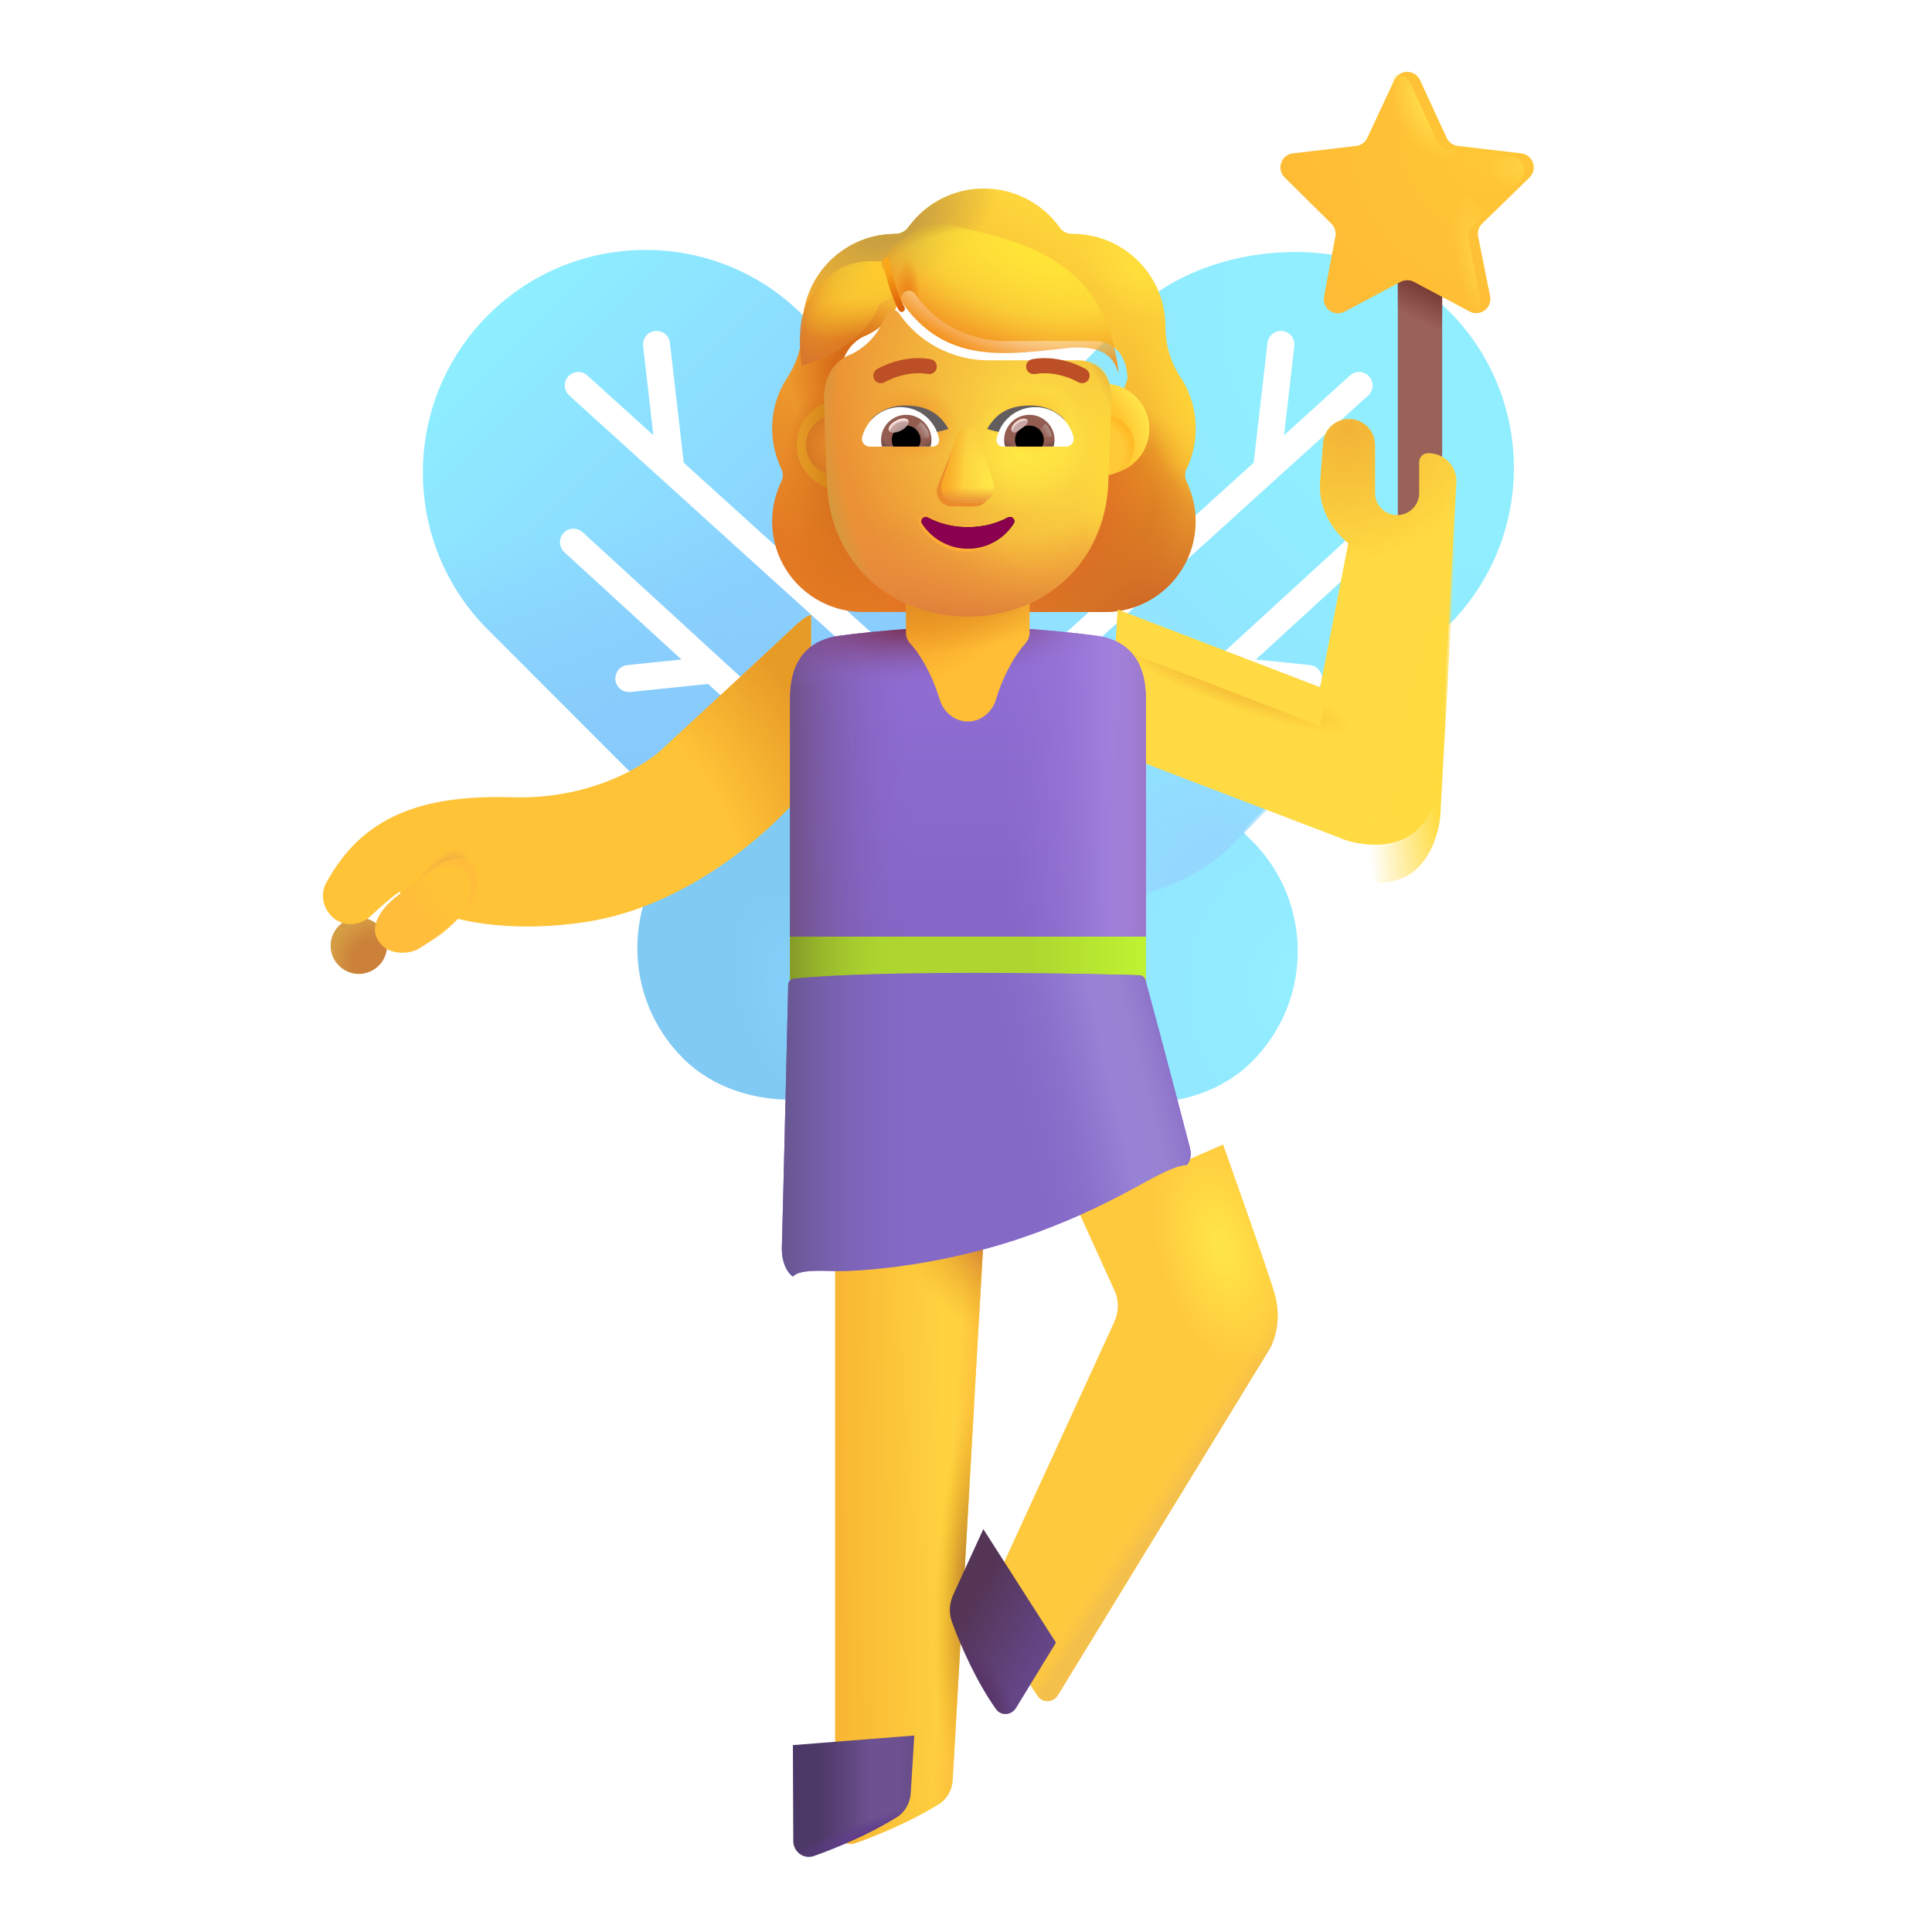 <svg viewBox="1 1 30 30" xmlns="http://www.w3.org/2000/svg">
<g filter="url(#filter0_ii_4002_1142)">
<rect x="12.963" y="13.403" width="4.843" height="8.191" rx="2.422" transform="rotate(-45 12.963 13.403)" fill="url(#paint0_radial_4002_1142)"/>
</g>
<g filter="url(#filter1_iii_4002_1142)">
<rect width="6.894" height="11.735" rx="3.447" transform="matrix(-0.707 -0.707 -0.707 0.707 25.985 8.267)" fill="url(#paint1_radial_4002_1142)"/>
</g>
<rect width="6.894" height="11.735" rx="3.447" transform="matrix(-0.707 -0.707 -0.707 0.707 25.985 8.267)" fill="url(#paint2_radial_4002_1142)"/>
<g filter="url(#filter2_iii_4002_1142)">
<path d="M8.523 10.723C7.177 9.377 7.182 7.189 8.529 5.843C9.875 4.497 12.063 4.491 13.409 5.837L14.598 7.026C14.937 7.364 15.201 7.769 15.374 8.215L16.573 11.301C16.728 11.699 16.807 12.123 16.807 12.55V13.11C16.807 13.758 16.55 14.379 16.092 14.837C15.138 15.791 13.591 15.791 12.637 14.837L8.523 10.723Z" fill="url(#paint3_linear_4002_1142)"/>
<path d="M8.523 10.723C7.177 9.377 7.182 7.189 8.529 5.843C9.875 4.497 12.063 4.491 13.409 5.837L14.598 7.026C14.937 7.364 15.201 7.769 15.374 8.215L16.573 11.301C16.728 11.699 16.807 12.123 16.807 12.55V13.11C16.807 13.758 16.55 14.379 16.092 14.837C15.138 15.791 13.591 15.791 12.637 14.837L8.523 10.723Z" fill="url(#paint4_linear_4002_1142)"/>
</g>
<g filter="url(#filter3_i_4002_1142)">
<rect width="4.843" height="8.244" rx="2.422" transform="matrix(-0.707 -0.707 -0.707 0.707 19.096 13.366)" fill="url(#paint5_radial_4002_1142)"/>
</g>
<g filter="url(#filter4_dd_4002_1142)">
<path d="M10.047 9.264C9.962 9.186 9.829 9.192 9.751 9.277C9.672 9.363 9.678 9.496 9.763 9.574L11.582 11.241L10.743 11.327C10.628 11.339 10.544 11.442 10.556 11.558C10.568 11.673 10.671 11.757 10.786 11.745L11.997 11.621L12.951 12.496C13.036 12.574 13.169 12.568 13.248 12.483C13.326 12.397 13.32 12.265 13.235 12.186L10.047 9.264Z" fill="white"/>
</g>
<g filter="url(#filter5_dd_4002_1142)">
<path d="M11.403 6.325C11.39 6.21 11.286 6.127 11.17 6.14C11.055 6.153 10.973 6.258 10.986 6.373L11.145 7.758L10.12 6.83C10.035 6.752 9.902 6.759 9.824 6.845C9.746 6.93 9.753 7.063 9.839 7.141L15.569 12.333C15.655 12.41 15.788 12.404 15.866 12.318C15.944 12.232 15.937 12.099 15.851 12.021L11.617 8.185L11.403 6.325Z" fill="white"/>
</g>
<g filter="url(#filter6_dd_4002_1142)">
<path d="M22.037 9.264C22.122 9.186 22.255 9.192 22.333 9.277C22.412 9.363 22.406 9.496 22.32 9.574L20.501 11.241L21.34 11.327C21.456 11.339 21.54 11.442 21.528 11.558C21.516 11.673 21.413 11.757 21.298 11.745L20.087 11.621L19.133 12.496C19.047 12.574 18.915 12.568 18.836 12.483C18.758 12.397 18.764 12.265 18.849 12.186L22.037 9.264Z" fill="white"/>
</g>
<g filter="url(#filter7_dd_4002_1142)">
<path d="M20.681 6.325C20.694 6.21 20.798 6.127 20.913 6.14C21.029 6.153 21.111 6.258 21.098 6.373L20.939 7.758L21.963 6.83C22.049 6.752 22.182 6.759 22.26 6.845C22.338 6.93 22.331 7.063 22.245 7.141L16.515 12.333C16.429 12.41 16.296 12.404 16.218 12.318C16.14 12.232 16.147 12.099 16.233 12.021L20.467 8.185L20.681 6.325Z" fill="white"/>
</g>
<g filter="url(#filter8_i_4002_1142)">
<path fill-rule="evenodd" clip-rule="evenodd" d="M19.175 8.529C19.268 8.338 19.316 8.125 19.316 7.904C19.316 7.699 19.274 7.507 19.199 7.332H19.201C19.166 7.253 19.126 7.178 19.078 7.107L19.077 7.106C18.926 6.876 18.847 6.605 18.847 6.33V6.326C18.847 5.528 18.2 4.881 17.402 4.881C17.322 4.881 17.247 4.846 17.203 4.779C16.941 4.416 16.511 4.177 16.028 4.177C15.545 4.177 15.115 4.416 14.854 4.779C14.809 4.841 14.734 4.881 14.654 4.881C14.642 4.881 14.63 4.882 14.617 4.882C13.837 4.902 13.21 5.541 13.21 6.326V6.33C13.21 6.605 13.13 6.876 12.979 7.106L12.978 7.108C12.828 7.338 12.74 7.607 12.74 7.904C12.74 8.13 12.793 8.338 12.882 8.529C12.913 8.591 12.913 8.666 12.882 8.728C12.793 8.914 12.74 9.122 12.74 9.344C12.74 10.124 13.369 10.753 14.149 10.753H17.907C18.687 10.753 19.316 10.124 19.316 9.344C19.316 9.122 19.263 8.914 19.175 8.728C19.144 8.666 19.144 8.591 19.175 8.529ZM13.806 7.358H13.8L14.325 8.39C14.379 9.617 14.858 8.39 16.028 8.39C17.198 8.39 17.708 9.756 17.762 8.529L18.259 7.129C18.236 6.583 17.841 6.545 17.762 6.545H16.352C15.795 6.545 15.27 6.273 14.956 5.812C14.902 5.736 14.789 5.75 14.753 5.835L14.717 5.92C14.619 6.165 14.43 6.353 14.197 6.46C14.19 6.462 14.182 6.466 14.174 6.469C14.166 6.473 14.158 6.476 14.152 6.478C14.048 6.532 13.806 6.693 13.797 7.108L13.801 7.242L13.806 7.358Z" fill="url(#paint6_linear_4002_1142)"/>
<path fill-rule="evenodd" clip-rule="evenodd" d="M19.175 8.529C19.268 8.338 19.316 8.125 19.316 7.904C19.316 7.699 19.274 7.507 19.199 7.332H19.201C19.166 7.253 19.126 7.178 19.078 7.107L19.077 7.106C18.926 6.876 18.847 6.605 18.847 6.33V6.326C18.847 5.528 18.2 4.881 17.402 4.881C17.322 4.881 17.247 4.846 17.203 4.779C16.941 4.416 16.511 4.177 16.028 4.177C15.545 4.177 15.115 4.416 14.854 4.779C14.809 4.841 14.734 4.881 14.654 4.881C14.642 4.881 14.63 4.882 14.617 4.882C13.837 4.902 13.21 5.541 13.21 6.326V6.33C13.21 6.605 13.13 6.876 12.979 7.106L12.978 7.108C12.828 7.338 12.74 7.607 12.74 7.904C12.74 8.13 12.793 8.338 12.882 8.529C12.913 8.591 12.913 8.666 12.882 8.728C12.793 8.914 12.74 9.122 12.74 9.344C12.74 10.124 13.369 10.753 14.149 10.753H17.907C18.687 10.753 19.316 10.124 19.316 9.344C19.316 9.122 19.263 8.914 19.175 8.728C19.144 8.666 19.144 8.591 19.175 8.529ZM13.806 7.358H13.8L14.325 8.39C14.379 9.617 14.858 8.39 16.028 8.39C17.198 8.39 17.708 9.756 17.762 8.529L18.259 7.129C18.236 6.583 17.841 6.545 17.762 6.545H16.352C15.795 6.545 15.27 6.273 14.956 5.812C14.902 5.736 14.789 5.75 14.753 5.835L14.717 5.92C14.619 6.165 14.43 6.353 14.197 6.46C14.19 6.462 14.182 6.466 14.174 6.469C14.166 6.473 14.158 6.476 14.152 6.478C14.048 6.532 13.806 6.693 13.797 7.108L13.801 7.242L13.806 7.358Z" fill="url(#paint7_radial_4002_1142)"/>
<path fill-rule="evenodd" clip-rule="evenodd" d="M19.175 8.529C19.268 8.338 19.316 8.125 19.316 7.904C19.316 7.699 19.274 7.507 19.199 7.332H19.201C19.166 7.253 19.126 7.178 19.078 7.107L19.077 7.106C18.926 6.876 18.847 6.605 18.847 6.33V6.326C18.847 5.528 18.2 4.881 17.402 4.881C17.322 4.881 17.247 4.846 17.203 4.779C16.941 4.416 16.511 4.177 16.028 4.177C15.545 4.177 15.115 4.416 14.854 4.779C14.809 4.841 14.734 4.881 14.654 4.881C14.642 4.881 14.63 4.882 14.617 4.882C13.837 4.902 13.21 5.541 13.21 6.326V6.33C13.21 6.605 13.13 6.876 12.979 7.106L12.978 7.108C12.828 7.338 12.74 7.607 12.74 7.904C12.74 8.13 12.793 8.338 12.882 8.529C12.913 8.591 12.913 8.666 12.882 8.728C12.793 8.914 12.74 9.122 12.74 9.344C12.74 10.124 13.369 10.753 14.149 10.753H17.907C18.687 10.753 19.316 10.124 19.316 9.344C19.316 9.122 19.263 8.914 19.175 8.728C19.144 8.666 19.144 8.591 19.175 8.529ZM13.806 7.358H13.8L14.325 8.39C14.379 9.617 14.858 8.39 16.028 8.39C17.198 8.39 17.708 9.756 17.762 8.529L18.259 7.129C18.236 6.583 17.841 6.545 17.762 6.545H16.352C15.795 6.545 15.27 6.273 14.956 5.812C14.902 5.736 14.789 5.75 14.753 5.835L14.717 5.92C14.619 6.165 14.43 6.353 14.197 6.46C14.19 6.462 14.182 6.466 14.174 6.469C14.166 6.473 14.158 6.476 14.152 6.478C14.048 6.532 13.806 6.693 13.797 7.108L13.801 7.242L13.806 7.358Z" fill="url(#paint8_radial_4002_1142)"/>
<path fill-rule="evenodd" clip-rule="evenodd" d="M19.175 8.529C19.268 8.338 19.316 8.125 19.316 7.904C19.316 7.699 19.274 7.507 19.199 7.332H19.201C19.166 7.253 19.126 7.178 19.078 7.107L19.077 7.106C18.926 6.876 18.847 6.605 18.847 6.33V6.326C18.847 5.528 18.2 4.881 17.402 4.881C17.322 4.881 17.247 4.846 17.203 4.779C16.941 4.416 16.511 4.177 16.028 4.177C15.545 4.177 15.115 4.416 14.854 4.779C14.809 4.841 14.734 4.881 14.654 4.881C14.642 4.881 14.63 4.882 14.617 4.882C13.837 4.902 13.21 5.541 13.21 6.326V6.33C13.21 6.605 13.13 6.876 12.979 7.106L12.978 7.108C12.828 7.338 12.74 7.607 12.74 7.904C12.74 8.13 12.793 8.338 12.882 8.529C12.913 8.591 12.913 8.666 12.882 8.728C12.793 8.914 12.74 9.122 12.74 9.344C12.74 10.124 13.369 10.753 14.149 10.753H17.907C18.687 10.753 19.316 10.124 19.316 9.344C19.316 9.122 19.263 8.914 19.175 8.728C19.144 8.666 19.144 8.591 19.175 8.529ZM13.806 7.358H13.8L14.325 8.39C14.379 9.617 14.858 8.39 16.028 8.39C17.198 8.39 17.708 9.756 17.762 8.529L18.259 7.129C18.236 6.583 17.841 6.545 17.762 6.545H16.352C15.795 6.545 15.27 6.273 14.956 5.812C14.902 5.736 14.789 5.75 14.753 5.835L14.717 5.92C14.619 6.165 14.43 6.353 14.197 6.46C14.19 6.462 14.182 6.466 14.174 6.469C14.166 6.473 14.158 6.476 14.152 6.478C14.048 6.532 13.806 6.693 13.797 7.108L13.801 7.242L13.806 7.358Z" fill="url(#paint9_radial_4002_1142)"/>
<path fill-rule="evenodd" clip-rule="evenodd" d="M19.175 8.529C19.268 8.338 19.316 8.125 19.316 7.904C19.316 7.699 19.274 7.507 19.199 7.332H19.201C19.166 7.253 19.126 7.178 19.078 7.107L19.077 7.106C18.926 6.876 18.847 6.605 18.847 6.33V6.326C18.847 5.528 18.2 4.881 17.402 4.881C17.322 4.881 17.247 4.846 17.203 4.779C16.941 4.416 16.511 4.177 16.028 4.177C15.545 4.177 15.115 4.416 14.854 4.779C14.809 4.841 14.734 4.881 14.654 4.881C14.642 4.881 14.63 4.882 14.617 4.882C13.837 4.902 13.21 5.541 13.21 6.326V6.33C13.21 6.605 13.13 6.876 12.979 7.106L12.978 7.108C12.828 7.338 12.74 7.607 12.74 7.904C12.74 8.13 12.793 8.338 12.882 8.529C12.913 8.591 12.913 8.666 12.882 8.728C12.793 8.914 12.74 9.122 12.74 9.344C12.74 10.124 13.369 10.753 14.149 10.753H17.907C18.687 10.753 19.316 10.124 19.316 9.344C19.316 9.122 19.263 8.914 19.175 8.728C19.144 8.666 19.144 8.591 19.175 8.529ZM13.806 7.358H13.8L14.325 8.39C14.379 9.617 14.858 8.39 16.028 8.39C17.198 8.39 17.708 9.756 17.762 8.529L18.259 7.129C18.236 6.583 17.841 6.545 17.762 6.545H16.352C15.795 6.545 15.27 6.273 14.956 5.812C14.902 5.736 14.789 5.75 14.753 5.835L14.717 5.92C14.619 6.165 14.43 6.353 14.197 6.46C14.19 6.462 14.182 6.466 14.174 6.469C14.166 6.473 14.158 6.476 14.152 6.478C14.048 6.532 13.806 6.693 13.797 7.108L13.801 7.242L13.806 7.358Z" fill="url(#paint10_radial_4002_1142)"/>
<path fill-rule="evenodd" clip-rule="evenodd" d="M19.175 8.529C19.268 8.338 19.316 8.125 19.316 7.904C19.316 7.699 19.274 7.507 19.199 7.332H19.201C19.166 7.253 19.126 7.178 19.078 7.107L19.077 7.106C18.926 6.876 18.847 6.605 18.847 6.33V6.326C18.847 5.528 18.2 4.881 17.402 4.881C17.322 4.881 17.247 4.846 17.203 4.779C16.941 4.416 16.511 4.177 16.028 4.177C15.545 4.177 15.115 4.416 14.854 4.779C14.809 4.841 14.734 4.881 14.654 4.881C14.642 4.881 14.63 4.882 14.617 4.882C13.837 4.902 13.21 5.541 13.21 6.326V6.33C13.21 6.605 13.13 6.876 12.979 7.106L12.978 7.108C12.828 7.338 12.74 7.607 12.74 7.904C12.74 8.13 12.793 8.338 12.882 8.529C12.913 8.591 12.913 8.666 12.882 8.728C12.793 8.914 12.74 9.122 12.74 9.344C12.74 10.124 13.369 10.753 14.149 10.753H17.907C18.687 10.753 19.316 10.124 19.316 9.344C19.316 9.122 19.263 8.914 19.175 8.728C19.144 8.666 19.144 8.591 19.175 8.529ZM13.806 7.358H13.8L14.325 8.39C14.379 9.617 14.858 8.39 16.028 8.39C17.198 8.39 17.708 9.756 17.762 8.529L18.259 7.129C18.236 6.583 17.841 6.545 17.762 6.545H16.352C15.795 6.545 15.27 6.273 14.956 5.812C14.902 5.736 14.789 5.75 14.753 5.835L14.717 5.92C14.619 6.165 14.43 6.353 14.197 6.46C14.19 6.462 14.182 6.466 14.174 6.469C14.166 6.473 14.158 6.476 14.152 6.478C14.048 6.532 13.806 6.693 13.797 7.108L13.801 7.242L13.806 7.358Z" fill="url(#paint11_radial_4002_1142)"/>
<path fill-rule="evenodd" clip-rule="evenodd" d="M19.175 8.529C19.268 8.338 19.316 8.125 19.316 7.904C19.316 7.699 19.274 7.507 19.199 7.332H19.201C19.166 7.253 19.126 7.178 19.078 7.107L19.077 7.106C18.926 6.876 18.847 6.605 18.847 6.33V6.326C18.847 5.528 18.2 4.881 17.402 4.881C17.322 4.881 17.247 4.846 17.203 4.779C16.941 4.416 16.511 4.177 16.028 4.177C15.545 4.177 15.115 4.416 14.854 4.779C14.809 4.841 14.734 4.881 14.654 4.881C14.642 4.881 14.63 4.882 14.617 4.882C13.837 4.902 13.21 5.541 13.21 6.326V6.33C13.21 6.605 13.13 6.876 12.979 7.106L12.978 7.108C12.828 7.338 12.74 7.607 12.74 7.904C12.74 8.13 12.793 8.338 12.882 8.529C12.913 8.591 12.913 8.666 12.882 8.728C12.793 8.914 12.74 9.122 12.74 9.344C12.74 10.124 13.369 10.753 14.149 10.753H17.907C18.687 10.753 19.316 10.124 19.316 9.344C19.316 9.122 19.263 8.914 19.175 8.728C19.144 8.666 19.144 8.591 19.175 8.529ZM13.806 7.358H13.8L14.325 8.39C14.379 9.617 14.858 8.39 16.028 8.39C17.198 8.39 17.708 9.756 17.762 8.529L18.259 7.129C18.236 6.583 17.841 6.545 17.762 6.545H16.352C15.795 6.545 15.27 6.273 14.956 5.812C14.902 5.736 14.789 5.75 14.753 5.835L14.717 5.92C14.619 6.165 14.43 6.353 14.197 6.46C14.19 6.462 14.182 6.466 14.174 6.469C14.166 6.473 14.158 6.476 14.152 6.478C14.048 6.532 13.806 6.693 13.797 7.108L13.801 7.242L13.806 7.358Z" fill="url(#paint12_radial_4002_1142)"/>
<path fill-rule="evenodd" clip-rule="evenodd" d="M19.175 8.529C19.268 8.338 19.316 8.125 19.316 7.904C19.316 7.699 19.274 7.507 19.199 7.332H19.201C19.166 7.253 19.126 7.178 19.078 7.107L19.077 7.106C18.926 6.876 18.847 6.605 18.847 6.33V6.326C18.847 5.528 18.2 4.881 17.402 4.881C17.322 4.881 17.247 4.846 17.203 4.779C16.941 4.416 16.511 4.177 16.028 4.177C15.545 4.177 15.115 4.416 14.854 4.779C14.809 4.841 14.734 4.881 14.654 4.881C14.642 4.881 14.63 4.882 14.617 4.882C13.837 4.902 13.21 5.541 13.21 6.326V6.33C13.21 6.605 13.13 6.876 12.979 7.106L12.978 7.108C12.828 7.338 12.74 7.607 12.74 7.904C12.74 8.13 12.793 8.338 12.882 8.529C12.913 8.591 12.913 8.666 12.882 8.728C12.793 8.914 12.74 9.122 12.74 9.344C12.74 10.124 13.369 10.753 14.149 10.753H17.907C18.687 10.753 19.316 10.124 19.316 9.344C19.316 9.122 19.263 8.914 19.175 8.728C19.144 8.666 19.144 8.591 19.175 8.529ZM13.806 7.358H13.8L14.325 8.39C14.379 9.617 14.858 8.39 16.028 8.39C17.198 8.39 17.708 9.756 17.762 8.529L18.259 7.129C18.236 6.583 17.841 6.545 17.762 6.545H16.352C15.795 6.545 15.27 6.273 14.956 5.812C14.902 5.736 14.789 5.75 14.753 5.835L14.717 5.92C14.619 6.165 14.43 6.353 14.197 6.46C14.19 6.462 14.182 6.466 14.174 6.469C14.166 6.473 14.158 6.476 14.152 6.478C14.048 6.532 13.806 6.693 13.797 7.108L13.801 7.242L13.806 7.358Z" fill="url(#paint13_radial_4002_1142)"/>
<path fill-rule="evenodd" clip-rule="evenodd" d="M19.175 8.529C19.268 8.338 19.316 8.125 19.316 7.904C19.316 7.699 19.274 7.507 19.199 7.332H19.201C19.166 7.253 19.126 7.178 19.078 7.107L19.077 7.106C18.926 6.876 18.847 6.605 18.847 6.33V6.326C18.847 5.528 18.2 4.881 17.402 4.881C17.322 4.881 17.247 4.846 17.203 4.779C16.941 4.416 16.511 4.177 16.028 4.177C15.545 4.177 15.115 4.416 14.854 4.779C14.809 4.841 14.734 4.881 14.654 4.881C14.642 4.881 14.63 4.882 14.617 4.882C13.837 4.902 13.21 5.541 13.21 6.326V6.33C13.21 6.605 13.13 6.876 12.979 7.106L12.978 7.108C12.828 7.338 12.74 7.607 12.74 7.904C12.74 8.13 12.793 8.338 12.882 8.529C12.913 8.591 12.913 8.666 12.882 8.728C12.793 8.914 12.74 9.122 12.74 9.344C12.74 10.124 13.369 10.753 14.149 10.753H17.907C18.687 10.753 19.316 10.124 19.316 9.344C19.316 9.122 19.263 8.914 19.175 8.728C19.144 8.666 19.144 8.591 19.175 8.529ZM13.806 7.358H13.8L14.325 8.39C14.379 9.617 14.858 8.39 16.028 8.39C17.198 8.39 17.708 9.756 17.762 8.529L18.259 7.129C18.236 6.583 17.841 6.545 17.762 6.545H16.352C15.795 6.545 15.27 6.273 14.956 5.812C14.902 5.736 14.789 5.75 14.753 5.835L14.717 5.92C14.619 6.165 14.43 6.353 14.197 6.46C14.19 6.462 14.182 6.466 14.174 6.469C14.166 6.473 14.158 6.476 14.152 6.478C14.048 6.532 13.806 6.693 13.797 7.108L13.801 7.242L13.806 7.358Z" fill="url(#paint14_radial_4002_1142)"/>
<path fill-rule="evenodd" clip-rule="evenodd" d="M19.175 8.529C19.268 8.338 19.316 8.125 19.316 7.904C19.316 7.699 19.274 7.507 19.199 7.332H19.201C19.166 7.253 19.126 7.178 19.078 7.107L19.077 7.106C18.926 6.876 18.847 6.605 18.847 6.33V6.326C18.847 5.528 18.2 4.881 17.402 4.881C17.322 4.881 17.247 4.846 17.203 4.779C16.941 4.416 16.511 4.177 16.028 4.177C15.545 4.177 15.115 4.416 14.854 4.779C14.809 4.841 14.734 4.881 14.654 4.881C14.642 4.881 14.63 4.882 14.617 4.882C13.837 4.902 13.21 5.541 13.21 6.326V6.33C13.21 6.605 13.13 6.876 12.979 7.106L12.978 7.108C12.828 7.338 12.74 7.607 12.74 7.904C12.74 8.13 12.793 8.338 12.882 8.529C12.913 8.591 12.913 8.666 12.882 8.728C12.793 8.914 12.74 9.122 12.74 9.344C12.74 10.124 13.369 10.753 14.149 10.753H17.907C18.687 10.753 19.316 10.124 19.316 9.344C19.316 9.122 19.263 8.914 19.175 8.728C19.144 8.666 19.144 8.591 19.175 8.529ZM13.806 7.358H13.8L14.325 8.39C14.379 9.617 14.858 8.39 16.028 8.39C17.198 8.39 17.708 9.756 17.762 8.529L18.259 7.129C18.236 6.583 17.841 6.545 17.762 6.545H16.352C15.795 6.545 15.27 6.273 14.956 5.812C14.902 5.736 14.789 5.75 14.753 5.835L14.717 5.92C14.619 6.165 14.43 6.353 14.197 6.46C14.19 6.462 14.182 6.466 14.174 6.469C14.166 6.473 14.158 6.476 14.152 6.478C14.048 6.532 13.806 6.693 13.797 7.108L13.801 7.242L13.806 7.358Z" fill="url(#paint15_radial_4002_1142)"/>
<path fill-rule="evenodd" clip-rule="evenodd" d="M19.175 8.529C19.268 8.338 19.316 8.125 19.316 7.904C19.316 7.699 19.274 7.507 19.199 7.332H19.201C19.166 7.253 19.126 7.178 19.078 7.107L19.077 7.106C18.926 6.876 18.847 6.605 18.847 6.33V6.326C18.847 5.528 18.2 4.881 17.402 4.881C17.322 4.881 17.247 4.846 17.203 4.779C16.941 4.416 16.511 4.177 16.028 4.177C15.545 4.177 15.115 4.416 14.854 4.779C14.809 4.841 14.734 4.881 14.654 4.881C14.642 4.881 14.63 4.882 14.617 4.882C13.837 4.902 13.21 5.541 13.21 6.326V6.33C13.21 6.605 13.13 6.876 12.979 7.106L12.978 7.108C12.828 7.338 12.74 7.607 12.74 7.904C12.74 8.13 12.793 8.338 12.882 8.529C12.913 8.591 12.913 8.666 12.882 8.728C12.793 8.914 12.74 9.122 12.74 9.344C12.74 10.124 13.369 10.753 14.149 10.753H17.907C18.687 10.753 19.316 10.124 19.316 9.344C19.316 9.122 19.263 8.914 19.175 8.728C19.144 8.666 19.144 8.591 19.175 8.529ZM13.806 7.358H13.8L14.325 8.39C14.379 9.617 14.858 8.39 16.028 8.39C17.198 8.39 17.708 9.756 17.762 8.529L18.259 7.129C18.236 6.583 17.841 6.545 17.762 6.545H16.352C15.795 6.545 15.27 6.273 14.956 5.812C14.902 5.736 14.789 5.75 14.753 5.835L14.717 5.92C14.619 6.165 14.43 6.353 14.197 6.46C14.19 6.462 14.182 6.466 14.174 6.469C14.166 6.473 14.158 6.476 14.152 6.478C14.048 6.532 13.806 6.693 13.797 7.108L13.801 7.242L13.806 7.358Z" fill="url(#paint16_radial_4002_1142)"/>
</g>
<g filter="url(#filter9_i_4002_1142)">
<rect x="22.355" y="4.997" width="0.689" height="4.633" rx="0.345" fill="#9A6159"/>
<rect x="22.355" y="4.997" width="0.689" height="4.633" rx="0.345" fill="url(#paint17_linear_4002_1142)"/>
</g>
<g filter="url(#filter10_i_4002_1142)">
<path d="M22.501 2.293C22.58 2.124 22.821 2.124 22.9 2.294L23.314 3.19C23.346 3.26 23.412 3.307 23.488 3.316L24.471 3.431C24.655 3.452 24.732 3.677 24.6 3.807L23.865 4.523C23.812 4.575 23.788 4.651 23.803 4.724L23.988 5.649C24.024 5.831 23.833 5.974 23.669 5.886L22.805 5.427C22.74 5.393 22.663 5.393 22.598 5.427L21.729 5.889C21.566 5.976 21.375 5.835 21.409 5.654L21.586 4.722C21.599 4.65 21.576 4.576 21.524 4.524L20.798 3.806C20.667 3.676 20.744 3.452 20.927 3.431L21.908 3.316C21.983 3.307 22.049 3.26 22.081 3.191L22.501 2.293Z" fill="url(#paint18_radial_4002_1142)"/>
</g>
<path d="M22.501 2.293C22.58 2.124 22.821 2.124 22.9 2.294L23.314 3.19C23.346 3.26 23.412 3.307 23.488 3.316L24.471 3.431C24.655 3.452 24.732 3.677 24.6 3.807L23.865 4.523C23.812 4.575 23.788 4.651 23.803 4.724L23.988 5.649C24.024 5.831 23.833 5.974 23.669 5.886L22.805 5.427C22.74 5.393 22.663 5.393 22.598 5.427L21.729 5.889C21.566 5.976 21.375 5.835 21.409 5.654L21.586 4.722C21.599 4.65 21.576 4.576 21.524 4.524L20.798 3.806C20.667 3.676 20.744 3.452 20.927 3.431L21.908 3.316C21.983 3.307 22.049 3.26 22.081 3.191L22.501 2.293Z" fill="url(#paint19_radial_4002_1142)"/>
<path d="M22.501 2.293C22.58 2.124 22.821 2.124 22.9 2.294L23.314 3.19C23.346 3.26 23.412 3.307 23.488 3.316L24.471 3.431C24.655 3.452 24.732 3.677 24.6 3.807L23.865 4.523C23.812 4.575 23.788 4.651 23.803 4.724L23.988 5.649C24.024 5.831 23.833 5.974 23.669 5.886L22.805 5.427C22.74 5.393 22.663 5.393 22.598 5.427L21.729 5.889C21.566 5.976 21.375 5.835 21.409 5.654L21.586 4.722C21.599 4.65 21.576 4.576 21.524 4.524L20.798 3.806C20.667 3.676 20.744 3.452 20.927 3.431L21.908 3.316C21.983 3.307 22.049 3.26 22.081 3.191L22.501 2.293Z" fill="url(#paint20_radial_4002_1142)"/>
<path d="M22.501 2.293C22.58 2.124 22.821 2.124 22.9 2.294L23.314 3.19C23.346 3.26 23.412 3.307 23.488 3.316L24.471 3.431C24.655 3.452 24.732 3.677 24.6 3.807L23.865 4.523C23.812 4.575 23.788 4.651 23.803 4.724L23.988 5.649C24.024 5.831 23.833 5.974 23.669 5.886L22.805 5.427C22.74 5.393 22.663 5.393 22.598 5.427L21.729 5.889C21.566 5.976 21.375 5.835 21.409 5.654L21.586 4.722C21.599 4.65 21.576 4.576 21.524 4.524L20.798 3.806C20.667 3.676 20.744 3.452 20.927 3.431L21.908 3.316C21.983 3.307 22.049 3.26 22.081 3.191L22.501 2.293Z" fill="url(#paint21_radial_4002_1142)"/>
<path d="M13.267 16.39V15.529H18.792V16.349C16.455 16.497 14.516 16.453 13.267 16.39Z" fill="#AED62F"/>
<path d="M13.267 16.39V15.529H18.792V16.349C16.455 16.497 14.516 16.453 13.267 16.39Z" fill="url(#paint22_linear_4002_1142)"/>
<path d="M13.267 16.39V15.529H18.792V16.349C16.455 16.497 14.516 16.453 13.267 16.39Z" fill="url(#paint23_linear_4002_1142)"/>
<g filter="url(#filter11_i_4002_1142)">
<path d="M13.318 29.589L13.318 20.105L15.638 20.167L15.143 28.843C15.133 28.995 15.056 29.136 14.927 29.216C14.485 29.49 13.988 29.694 13.64 29.819C13.482 29.876 13.319 29.757 13.318 29.589Z" fill="url(#paint24_linear_4002_1142)"/>
<path d="M13.318 29.589L13.318 20.105L15.638 20.167L15.143 28.843C15.133 28.995 15.056 29.136 14.927 29.216C14.485 29.49 13.988 29.694 13.64 29.819C13.482 29.876 13.319 29.757 13.318 29.589Z" fill="url(#paint25_linear_4002_1142)"/>
<path d="M13.318 29.589L13.318 20.105L15.638 20.167L15.143 28.843C15.133 28.995 15.056 29.136 14.927 29.216C14.485 29.49 13.988 29.694 13.64 29.819C13.482 29.876 13.319 29.757 13.318 29.589Z" fill="url(#paint26_radial_4002_1142)"/>
<path d="M13.318 29.589L13.318 20.105L15.638 20.167L15.143 28.843C15.133 28.995 15.056 29.136 14.927 29.216C14.485 29.49 13.988 29.694 13.64 29.819C13.482 29.876 13.319 29.757 13.318 29.589Z" fill="url(#paint27_radial_4002_1142)"/>
</g>
<path d="M13.312 28.098L13.318 29.589C13.319 29.757 13.482 29.876 13.64 29.819C13.988 29.694 14.485 29.49 14.927 29.216C15.056 29.136 15.133 28.995 15.142 28.843L15.197 27.949L13.312 28.098Z" fill="url(#paint28_linear_4002_1142)"/>
<path d="M13.312 28.098L13.318 29.589C13.319 29.757 13.482 29.876 13.64 29.819C13.988 29.694 14.485 29.49 14.927 29.216C15.056 29.136 15.133 28.995 15.142 28.843L15.197 27.949L13.312 28.098Z" fill="url(#paint29_radial_4002_1142)"/>
<g filter="url(#filter12_i_4002_1142)">
<path d="M17.672 21.275L17.076 19.964L19.342 18.972C19.362 19.034 20.015 20.86 20.14 21.279C20.265 21.697 20.129 22.052 20.046 22.177L16.777 27.521C16.706 27.637 16.544 27.649 16.466 27.538C16.169 27.117 15.919 26.564 15.78 26.18C15.73 26.043 15.742 25.893 15.803 25.761L17.652 21.728C17.718 21.585 17.725 21.422 17.672 21.275Z" fill="#FFC93E"/>
<path d="M17.672 21.275L17.076 19.964L19.342 18.972C19.362 19.034 20.015 20.86 20.14 21.279C20.265 21.697 20.129 22.052 20.046 22.177L16.777 27.521C16.706 27.637 16.544 27.649 16.466 27.538C16.169 27.117 15.919 26.564 15.78 26.18C15.73 26.043 15.742 25.893 15.803 25.761L17.652 21.728C17.718 21.585 17.725 21.422 17.672 21.275Z" fill="url(#paint30_linear_4002_1142)"/>
<path d="M17.672 21.275L17.076 19.964L19.342 18.972C19.362 19.034 20.015 20.86 20.14 21.279C20.265 21.697 20.129 22.052 20.046 22.177L16.777 27.521C16.706 27.637 16.544 27.649 16.466 27.538C16.169 27.117 15.919 26.564 15.78 26.18C15.73 26.043 15.742 25.893 15.803 25.761L17.652 21.728C17.718 21.585 17.725 21.422 17.672 21.275Z" fill="url(#paint31_radial_4002_1142)"/>
</g>
<path d="M17.397 26.507L16.777 27.521C16.706 27.637 16.544 27.649 16.466 27.538C16.169 27.117 15.919 26.564 15.78 26.18C15.73 26.043 15.742 25.893 15.803 25.761L16.269 24.744L17.397 26.507Z" fill="url(#paint32_linear_4002_1142)"/>
<path d="M17.397 26.507L16.777 27.521C16.706 27.637 16.544 27.649 16.466 27.538C16.169 27.117 15.919 26.564 15.78 26.18C15.73 26.043 15.742 25.893 15.803 25.761L16.269 24.744L17.397 26.507Z" fill="url(#paint33_radial_4002_1142)"/>
<circle cx="6.572" cy="15.685" r="0.438" fill="url(#paint34_radial_4002_1142)"/>
<g filter="url(#filter13_iii_4002_1142)">
<path d="M13.28 11.279C13.474 11.091 13.569 11.049 13.593 11.052V13.642C13.194 14.199 11.81 15.561 10.085 15.818C8.47 16.058 7.444 15.612 7.202 15.349C7.07 15.438 6.9 15.588 6.754 15.726C6.602 15.87 6.369 15.892 6.198 15.771C6.025 15.637 5.96 15.402 6.065 15.21C6.623 14.184 7.527 13.838 8.952 13.88C10.208 13.918 11.069 13.359 11.343 13.075C11.908 12.555 13.086 11.466 13.28 11.279Z" fill="#FFC337"/>
<path d="M13.28 11.279C13.474 11.091 13.569 11.049 13.593 11.052V13.642C13.194 14.199 11.81 15.561 10.085 15.818C8.47 16.058 7.444 15.612 7.202 15.349C7.07 15.438 6.9 15.588 6.754 15.726C6.602 15.87 6.369 15.892 6.198 15.771C6.025 15.637 5.96 15.402 6.065 15.21C6.623 14.184 7.527 13.838 8.952 13.88C10.208 13.918 11.069 13.359 11.343 13.075C11.908 12.555 13.086 11.466 13.28 11.279Z" fill="url(#paint35_radial_4002_1142)"/>
<path d="M13.28 11.279C13.474 11.091 13.569 11.049 13.593 11.052V13.642C13.194 14.199 11.81 15.561 10.085 15.818C8.47 16.058 7.444 15.612 7.202 15.349C7.07 15.438 6.9 15.588 6.754 15.726C6.602 15.87 6.369 15.892 6.198 15.771C6.025 15.637 5.96 15.402 6.065 15.21C6.623 14.184 7.527 13.838 8.952 13.88C10.208 13.918 11.069 13.359 11.343 13.075C11.908 12.555 13.086 11.466 13.28 11.279Z" fill="url(#paint36_radial_4002_1142)"/>
</g>
<g filter="url(#filter14_i_4002_1142)">
<path d="M7.079 15.003C7.257 14.87 7.419 14.739 7.511 14.661C7.926 14.315 8.147 14.444 8.233 14.532C8.333 14.635 8.378 14.95 8.14 15.228C7.891 15.517 7.631 15.692 7.405 15.829C7.24 15.93 6.946 15.917 6.823 15.767C6.585 15.525 6.809 15.206 7.079 15.003Z" fill="#FFBD3B"/>
</g>
<path d="M7.079 15.003C7.257 14.87 7.419 14.739 7.511 14.661C7.926 14.315 8.147 14.444 8.233 14.532C8.333 14.635 8.378 14.95 8.14 15.228C7.891 15.517 7.631 15.692 7.405 15.829C7.24 15.93 6.946 15.917 6.823 15.767C6.585 15.525 6.809 15.206 7.079 15.003Z" fill="url(#paint37_linear_4002_1142)"/>
<g filter="url(#filter15_i_4002_1142)">
<path d="M21.499 12.271L18.355 11.064L18.218 13.239L21.796 14.607C21.981 14.69 22.448 14.807 22.835 14.607C23.223 14.407 23.351 13.888 23.366 13.654L23.615 9.095C23.628 8.846 23.431 8.638 23.182 8.638H23.175C23.099 8.638 23.038 8.699 23.038 8.775V9.255C23.038 9.445 22.884 9.599 22.694 9.599C22.505 9.599 22.351 9.445 22.351 9.255V8.511C22.351 8.288 22.17 8.107 21.947 8.107C21.738 8.107 21.563 8.266 21.546 8.475C21.533 8.637 21.517 8.841 21.499 9.075C21.462 9.569 21.775 9.911 21.936 10.036L21.499 12.271Z" fill="#FFDA42"/>
<path d="M21.499 12.271L18.355 11.064L18.218 13.239L21.796 14.607C21.981 14.69 22.448 14.807 22.835 14.607C23.223 14.407 23.351 13.888 23.366 13.654L23.615 9.095C23.628 8.846 23.431 8.638 23.182 8.638H23.175C23.099 8.638 23.038 8.699 23.038 8.775V9.255C23.038 9.445 22.884 9.599 22.694 9.599C22.505 9.599 22.351 9.445 22.351 9.255V8.511C22.351 8.288 22.17 8.107 21.947 8.107C21.738 8.107 21.563 8.266 21.546 8.475C21.533 8.637 21.517 8.841 21.499 9.075C21.462 9.569 21.775 9.911 21.936 10.036L21.499 12.271Z" fill="url(#paint38_radial_4002_1142)"/>
</g>
<path d="M21.499 12.271L18.355 11.064L18.218 13.239L21.796 14.607C21.981 14.69 22.448 14.807 22.835 14.607C23.223 14.407 23.351 13.888 23.366 13.654L23.615 9.095C23.628 8.846 23.431 8.638 23.182 8.638H23.175C23.099 8.638 23.038 8.699 23.038 8.775V9.255C23.038 9.445 22.884 9.599 22.694 9.599C22.505 9.599 22.351 9.445 22.351 9.255V8.511C22.351 8.288 22.17 8.107 21.947 8.107C21.738 8.107 21.563 8.266 21.546 8.475C21.533 8.637 21.517 8.841 21.499 9.075C21.462 9.569 21.775 9.911 21.936 10.036L21.499 12.271Z" fill="url(#paint39_radial_4002_1142)"/>
<path d="M21.499 12.271L18.355 11.064L18.218 13.239L21.796 14.607C21.981 14.69 22.448 14.807 22.835 14.607C23.223 14.407 23.351 13.888 23.366 13.654L23.615 9.095C23.628 8.846 23.431 8.638 23.182 8.638H23.175C23.099 8.638 23.038 8.699 23.038 8.775V9.255C23.038 9.445 22.884 9.599 22.694 9.599C22.505 9.599 22.351 9.445 22.351 9.255V8.511C22.351 8.288 22.17 8.107 21.947 8.107C21.738 8.107 21.563 8.266 21.546 8.475C21.533 8.637 21.517 8.841 21.499 9.075C21.462 9.569 21.775 9.911 21.936 10.036L21.499 12.271Z" fill="url(#paint40_radial_4002_1142)"/>
<path d="M16.017 10.709C15.579 10.724 14.597 10.793 14.032 10.872C13.31 10.974 13.267 11.583 13.267 11.864V15.544H18.792V11.864C18.792 11.583 18.749 10.974 18.028 10.872C17.462 10.793 16.48 10.724 16.043 10.709C16.038 10.709 16.034 10.709 16.03 10.709C16.025 10.709 16.021 10.709 16.017 10.709Z" fill="url(#paint41_linear_4002_1142)"/>
<path d="M16.017 10.709C15.579 10.724 14.597 10.793 14.032 10.872C13.31 10.974 13.267 11.583 13.267 11.864V15.544H18.792V11.864C18.792 11.583 18.749 10.974 18.028 10.872C17.462 10.793 16.48 10.724 16.043 10.709C16.038 10.709 16.034 10.709 16.03 10.709C16.025 10.709 16.021 10.709 16.017 10.709Z" fill="url(#paint42_linear_4002_1142)"/>
<path d="M16.017 10.709C15.579 10.724 14.597 10.793 14.032 10.872C13.31 10.974 13.267 11.583 13.267 11.864V15.544H18.792V11.864C18.792 11.583 18.749 10.974 18.028 10.872C17.462 10.793 16.48 10.724 16.043 10.709C16.038 10.709 16.034 10.709 16.03 10.709C16.025 10.709 16.021 10.709 16.017 10.709Z" fill="url(#paint43_radial_4002_1142)"/>
<path d="M16.017 10.709C15.579 10.724 14.597 10.793 14.032 10.872C13.31 10.974 13.267 11.583 13.267 11.864V15.544H18.792V11.864C18.792 11.583 18.749 10.974 18.028 10.872C17.462 10.793 16.48 10.724 16.043 10.709C16.038 10.709 16.034 10.709 16.03 10.709C16.025 10.709 16.021 10.709 16.017 10.709Z" fill="url(#paint44_linear_4002_1142)"/>
<path d="M16.017 10.709C15.579 10.724 14.597 10.793 14.032 10.872C13.31 10.974 13.267 11.583 13.267 11.864V15.544H18.792V11.864C18.792 11.583 18.749 10.974 18.028 10.872C17.462 10.793 16.48 10.724 16.043 10.709C16.038 10.709 16.034 10.709 16.03 10.709C16.025 10.709 16.021 10.709 16.017 10.709Z" fill="url(#paint45_linear_4002_1142)"/>
<path d="M15.069 10.136V10.835C15.069 10.893 15.096 10.948 15.135 10.992C15.27 11.139 15.461 11.435 15.591 11.862C15.651 12.057 15.824 12.204 16.028 12.204C16.233 12.204 16.406 12.057 16.465 11.862C16.596 11.435 16.787 11.139 16.922 10.992C16.961 10.948 16.987 10.893 16.987 10.835V10.136H15.069Z" fill="url(#paint46_radial_4002_1142)"/>
<path d="M15.069 10.136V10.835C15.069 10.893 15.096 10.948 15.135 10.992C15.27 11.139 15.461 11.435 15.591 11.862C15.651 12.057 15.824 12.204 16.028 12.204C16.233 12.204 16.406 12.057 16.465 11.862C16.596 11.435 16.787 11.139 16.922 10.992C16.961 10.948 16.987 10.893 16.987 10.835V10.136H15.069Z" fill="url(#paint47_radial_4002_1142)"/>
<g filter="url(#filter16_ii_4002_1142)">
<path d="M13.14 20.535C13.152 20.168 13.21 17.708 13.239 16.442C13.241 16.392 13.278 16.351 13.328 16.346C14.669 16.215 17.41 16.256 18.692 16.294C18.736 16.295 18.773 16.325 18.785 16.367C19.021 17.222 19.439 18.832 19.476 18.972C19.513 19.116 19.46 19.209 19.429 19.238C19.03 19.269 18.491 19.777 17.093 20.292C15.695 20.808 14.351 20.902 13.898 20.886C13.535 20.873 13.381 20.898 13.314 20.972C13.28 20.959 13.14 20.828 13.14 20.535Z" fill="#8569C7"/>
<path d="M13.14 20.535C13.152 20.168 13.21 17.708 13.239 16.442C13.241 16.392 13.278 16.351 13.328 16.346C14.669 16.215 17.41 16.256 18.692 16.294C18.736 16.295 18.773 16.325 18.785 16.367C19.021 17.222 19.439 18.832 19.476 18.972C19.513 19.116 19.46 19.209 19.429 19.238C19.03 19.269 18.491 19.777 17.093 20.292C15.695 20.808 14.351 20.902 13.898 20.886C13.535 20.873 13.381 20.898 13.314 20.972C13.28 20.959 13.14 20.828 13.14 20.535Z" fill="url(#paint48_linear_4002_1142)"/>
<path d="M13.14 20.535C13.152 20.168 13.21 17.708 13.239 16.442C13.241 16.392 13.278 16.351 13.328 16.346C14.669 16.215 17.41 16.256 18.692 16.294C18.736 16.295 18.773 16.325 18.785 16.367C19.021 17.222 19.439 18.832 19.476 18.972C19.513 19.116 19.46 19.209 19.429 19.238C19.03 19.269 18.491 19.777 17.093 20.292C15.695 20.808 14.351 20.902 13.898 20.886C13.535 20.873 13.381 20.898 13.314 20.972C13.28 20.959 13.14 20.828 13.14 20.535Z" fill="url(#paint49_linear_4002_1142)"/>
<path d="M13.14 20.535C13.152 20.168 13.21 17.708 13.239 16.442C13.241 16.392 13.278 16.351 13.328 16.346C14.669 16.215 17.41 16.256 18.692 16.294C18.736 16.295 18.773 16.325 18.785 16.367C19.021 17.222 19.439 18.832 19.476 18.972C19.513 19.116 19.46 19.209 19.429 19.238C19.03 19.269 18.491 19.777 17.093 20.292C15.695 20.808 14.351 20.902 13.898 20.886C13.535 20.873 13.381 20.898 13.314 20.972C13.28 20.959 13.14 20.828 13.14 20.535Z" fill="url(#paint50_linear_4002_1142)"/>
</g>
<g filter="url(#filter17_i_4002_1142)">
<path d="M13.976 8.616C14.366 8.616 14.681 8.3 14.681 7.911C14.681 7.522 14.366 7.207 13.976 7.207C13.587 7.207 13.272 7.522 13.272 7.911C13.272 8.3 13.587 8.616 13.976 8.616Z" fill="url(#paint51_linear_4002_1142)"/>
</g>
<g filter="url(#filter18_i_4002_1142)">
<path d="M18.142 8.616C18.531 8.616 18.847 8.3 18.847 7.911C18.847 7.522 18.531 7.207 18.142 7.207C17.753 7.207 17.438 7.522 17.438 7.911C17.438 8.3 17.753 8.616 18.142 8.616Z" fill="url(#paint52_radial_4002_1142)"/>
</g>
<g filter="url(#filter19_f_4002_1142)">
<path d="M18.142 8.382C18.402 8.382 18.613 8.171 18.613 7.911C18.613 7.652 18.402 7.441 18.142 7.441C17.883 7.441 17.672 7.652 17.672 7.911C17.672 8.171 17.883 8.382 18.142 8.382Z" fill="#FFCA38"/>
<path d="M18.142 8.382C18.402 8.382 18.613 8.171 18.613 7.911C18.613 7.652 18.402 7.441 18.142 7.441C17.883 7.441 17.672 7.652 17.672 7.911C17.672 8.171 17.883 8.382 18.142 8.382Z" fill="url(#paint53_radial_4002_1142)"/>
</g>
<g filter="url(#filter20_f_4002_1142)">
<path d="M13.985 8.382C14.245 8.382 14.455 8.171 14.455 7.911C14.455 7.652 14.245 7.441 13.985 7.441C13.725 7.441 13.515 7.652 13.515 7.911C13.515 8.171 13.725 8.382 13.985 8.382Z" fill="#E28527"/>
<path d="M13.985 8.382C14.245 8.382 14.455 8.171 14.455 7.911C14.455 7.652 14.245 7.441 13.985 7.441C13.725 7.441 13.515 7.652 13.515 7.911C13.515 8.171 13.725 8.382 13.985 8.382Z" fill="url(#paint54_radial_4002_1142)"/>
</g>
<g filter="url(#filter21_i_4002_1142)">
<path d="M13.801 7.358H13.806L13.802 7.242L13.797 7.108C13.806 6.693 14.049 6.532 14.152 6.478C14.159 6.476 14.166 6.473 14.174 6.469C14.182 6.466 14.19 6.463 14.197 6.46C14.43 6.353 14.619 6.165 14.718 5.92L14.754 5.835C14.79 5.75 14.902 5.737 14.956 5.812C15.27 6.273 15.795 6.545 16.352 6.545H17.762C17.841 6.545 18.236 6.583 18.26 7.129L18.208 8.474C18.154 9.701 17.195 10.525 16.026 10.525C14.856 10.525 13.897 9.701 13.843 8.474L13.801 7.358Z" fill="url(#paint55_radial_4002_1142)"/>
<path d="M13.801 7.358H13.806L13.802 7.242L13.797 7.108C13.806 6.693 14.049 6.532 14.152 6.478C14.159 6.476 14.166 6.473 14.174 6.469C14.182 6.466 14.19 6.463 14.197 6.46C14.43 6.353 14.619 6.165 14.718 5.92L14.754 5.835C14.79 5.75 14.902 5.737 14.956 5.812C15.27 6.273 15.795 6.545 16.352 6.545H17.762C17.841 6.545 18.236 6.583 18.26 7.129L18.208 8.474C18.154 9.701 17.195 10.525 16.026 10.525C14.856 10.525 13.897 9.701 13.843 8.474L13.801 7.358Z" fill="url(#paint56_radial_4002_1142)"/>
<path d="M13.801 7.358H13.806L13.802 7.242L13.797 7.108C13.806 6.693 14.049 6.532 14.152 6.478C14.159 6.476 14.166 6.473 14.174 6.469C14.182 6.466 14.19 6.463 14.197 6.46C14.43 6.353 14.619 6.165 14.718 5.92L14.754 5.835C14.79 5.75 14.902 5.737 14.956 5.812C15.27 6.273 15.795 6.545 16.352 6.545H17.762C17.841 6.545 18.236 6.583 18.26 7.129L18.208 8.474C18.154 9.701 17.195 10.525 16.026 10.525C14.856 10.525 13.897 9.701 13.843 8.474L13.801 7.358Z" fill="url(#paint57_radial_4002_1142)"/>
<path d="M13.801 7.358H13.806L13.802 7.242L13.797 7.108C13.806 6.693 14.049 6.532 14.152 6.478C14.159 6.476 14.166 6.473 14.174 6.469C14.182 6.466 14.19 6.463 14.197 6.46C14.43 6.353 14.619 6.165 14.718 5.92L14.754 5.835C14.79 5.75 14.902 5.737 14.956 5.812C15.27 6.273 15.795 6.545 16.352 6.545H17.762C17.841 6.545 18.236 6.583 18.26 7.129L18.208 8.474C18.154 9.701 17.195 10.525 16.026 10.525C14.856 10.525 13.897 9.701 13.843 8.474L13.801 7.358Z" fill="url(#paint58_radial_4002_1142)"/>
<path d="M13.801 7.358H13.806L13.802 7.242L13.797 7.108C13.806 6.693 14.049 6.532 14.152 6.478C14.159 6.476 14.166 6.473 14.174 6.469C14.182 6.466 14.19 6.463 14.197 6.46C14.43 6.353 14.619 6.165 14.718 5.92L14.754 5.835C14.79 5.75 14.902 5.737 14.956 5.812C15.27 6.273 15.795 6.545 16.352 6.545H17.762C17.841 6.545 18.236 6.583 18.26 7.129L18.208 8.474C18.154 9.701 17.195 10.525 16.026 10.525C14.856 10.525 13.897 9.701 13.843 8.474L13.801 7.358Z" fill="url(#paint59_radial_4002_1142)"/>
<path d="M13.801 7.358H13.806L13.802 7.242L13.797 7.108C13.806 6.693 14.049 6.532 14.152 6.478C14.159 6.476 14.166 6.473 14.174 6.469C14.182 6.466 14.19 6.463 14.197 6.46C14.43 6.353 14.619 6.165 14.718 5.92L14.754 5.835C14.79 5.75 14.902 5.737 14.956 5.812C15.27 6.273 15.795 6.545 16.352 6.545H17.762C17.841 6.545 18.236 6.583 18.26 7.129L18.208 8.474C18.154 9.701 17.195 10.525 16.026 10.525C14.856 10.525 13.897 9.701 13.843 8.474L13.801 7.358Z" fill="url(#paint60_radial_4002_1142)"/>
<path d="M13.801 7.358H13.806L13.802 7.242L13.797 7.108C13.806 6.693 14.049 6.532 14.152 6.478C14.159 6.476 14.166 6.473 14.174 6.469C14.182 6.466 14.19 6.463 14.197 6.46C14.43 6.353 14.619 6.165 14.718 5.92L14.754 5.835C14.79 5.75 14.902 5.737 14.956 5.812C15.27 6.273 15.795 6.545 16.352 6.545H17.762C17.841 6.545 18.236 6.583 18.26 7.129L18.208 8.474C18.154 9.701 17.195 10.525 16.026 10.525C14.856 10.525 13.897 9.701 13.843 8.474L13.801 7.358Z" fill="url(#paint61_radial_4002_1142)"/>
</g>
<path d="M13.801 7.358H13.806L13.802 7.242L13.797 7.108C13.806 6.693 14.049 6.532 14.152 6.478C14.159 6.476 14.166 6.473 14.174 6.469C14.182 6.466 14.19 6.463 14.197 6.46C14.43 6.353 14.619 6.165 14.718 5.92L14.754 5.835C14.79 5.75 14.902 5.737 14.956 5.812C15.27 6.273 15.795 6.545 16.352 6.545H17.762C17.841 6.545 18.236 6.583 18.26 7.129L18.208 8.474C18.154 9.701 17.195 10.525 16.026 10.525C14.856 10.525 13.897 9.701 13.843 8.474L13.801 7.358Z" fill="url(#paint62_radial_4002_1142)"/>
<g filter="url(#filter22_f_4002_1142)">
<path d="M15.856 7.814L15.557 8.558C15.509 8.711 15.623 8.864 15.785 8.864H16.129C16.291 8.864 16.405 8.709 16.357 8.558L16.125 7.814C16.075 7.649 15.909 7.649 15.856 7.814Z" fill="#EB8B29"/>
</g>
<g filter="url(#filter23_f_4002_1142)">
<path d="M15.861 7.753L15.628 8.498C15.581 8.651 15.695 8.804 15.856 8.804H16.2C16.362 8.804 16.476 8.648 16.428 8.498L16.196 7.753C16.146 7.588 15.913 7.588 15.861 7.753Z" fill="url(#paint63_linear_4002_1142)"/>
<path d="M15.861 7.753L15.628 8.498C15.581 8.651 15.695 8.804 15.856 8.804H16.2C16.362 8.804 16.476 8.648 16.428 8.498L16.196 7.753C16.146 7.588 15.913 7.588 15.861 7.753Z" fill="url(#paint64_radial_4002_1142)"/>
<path d="M15.861 7.753L15.628 8.498C15.581 8.651 15.695 8.804 15.856 8.804H16.2C16.362 8.804 16.476 8.648 16.428 8.498L16.196 7.753C16.146 7.588 15.913 7.588 15.861 7.753Z" fill="url(#paint65_linear_4002_1142)"/>
<path d="M15.861 7.753L15.628 8.498C15.581 8.651 15.695 8.804 15.856 8.804H16.2C16.362 8.804 16.476 8.648 16.428 8.498L16.196 7.753C16.146 7.588 15.913 7.588 15.861 7.753Z" fill="url(#paint66_linear_4002_1142)"/>
</g>
<g filter="url(#filter24_f_4002_1142)">
<path d="M16.028 9.186C15.8 9.186 15.586 9.131 15.406 9.035C15.344 9.003 15.278 9.074 15.317 9.131C15.467 9.365 15.73 9.52 16.028 9.52C16.327 9.52 16.589 9.365 16.74 9.131C16.779 9.072 16.712 9.003 16.651 9.035C16.471 9.131 16.259 9.186 16.028 9.186Z" stroke="url(#paint67_linear_4002_1142)" stroke-width="0.1"/>
</g>
<path d="M16.028 9.186C15.8 9.186 15.586 9.131 15.406 9.035C15.344 9.003 15.278 9.074 15.317 9.131C15.467 9.365 15.73 9.52 16.028 9.52C16.327 9.52 16.589 9.365 16.74 9.131C16.779 9.072 16.712 9.003 16.651 9.035C16.471 9.131 16.259 9.186 16.028 9.186Z" fill="#8A004F"/>
<g filter="url(#filter25_i_4002_1142)">
<path d="M16.528 7.662C16.645 7.458 16.821 7.296 17.202 7.296C17.368 7.296 17.529 7.342 17.671 7.458C17.789 7.553 17.773 7.674 17.682 7.72L17.439 7.859C17.153 7.767 16.838 7.754 16.528 7.662Z" fill="#635D5F"/>
</g>
<g filter="url(#filter26_i_4002_1142)">
<path d="M15.528 7.662C15.412 7.458 15.235 7.296 14.855 7.296C14.688 7.296 14.528 7.342 14.385 7.458C14.268 7.553 14.283 7.674 14.374 7.72L14.618 7.859C14.903 7.767 15.219 7.754 15.528 7.662Z" fill="#635D5F"/>
</g>
<g filter="url(#filter27_i_4002_1142)">
<path d="M14.54 7.133L14.539 7.134C14.538 7.134 14.538 7.134 14.538 7.134C14.483 7.167 14.411 7.149 14.377 7.094C14.344 7.038 14.362 6.966 14.418 6.932L14.418 6.932L14.418 6.932L14.42 6.931L14.424 6.929L14.438 6.921C14.45 6.914 14.467 6.905 14.489 6.895C14.532 6.875 14.593 6.848 14.668 6.824C14.817 6.777 15.025 6.737 15.25 6.777C15.314 6.788 15.357 6.849 15.345 6.913C15.334 6.976 15.273 7.019 15.209 7.008C15.035 6.977 14.867 7.008 14.74 7.048C14.677 7.068 14.625 7.09 14.59 7.107C14.572 7.116 14.559 7.123 14.55 7.127L14.54 7.133Z" fill="#BD4F26"/>
</g>
<g filter="url(#filter28_i_4002_1142)">
<path fill-rule="evenodd" clip-rule="evenodd" d="M17.662 6.932C17.662 6.932 17.662 6.932 17.602 7.033L17.662 6.932C17.718 6.966 17.736 7.038 17.703 7.094C17.669 7.149 17.597 7.167 17.542 7.134C17.542 7.134 17.542 7.134 17.542 7.134L17.54 7.133C17.538 7.132 17.535 7.13 17.53 7.127C17.521 7.123 17.508 7.116 17.49 7.107C17.455 7.09 17.403 7.068 17.34 7.048C17.213 7.008 17.045 6.977 16.871 7.008C16.807 7.019 16.746 6.976 16.735 6.913C16.723 6.849 16.766 6.788 16.83 6.777C17.055 6.737 17.263 6.777 17.412 6.824C17.486 6.848 17.548 6.875 17.591 6.895C17.613 6.905 17.63 6.914 17.642 6.921C17.648 6.924 17.653 6.927 17.656 6.929L17.66 6.931L17.662 6.932L17.662 6.932L17.662 6.932Z" fill="#BD4F26"/>
</g>
<path d="M17.075 7.322C17.361 7.322 17.603 7.519 17.669 7.786C17.688 7.862 17.63 7.935 17.551 7.935H16.574C16.512 7.935 16.462 7.878 16.475 7.816C16.53 7.535 16.777 7.322 17.075 7.322Z" fill="white"/>
<path d="M16.984 7.441C17.201 7.441 17.375 7.617 17.375 7.831C17.375 7.867 17.369 7.902 17.36 7.934H16.606C16.597 7.9 16.592 7.867 16.592 7.831C16.592 7.617 16.768 7.441 16.984 7.441Z" fill="url(#paint68_radial_4002_1142)"/>
<path d="M16.761 7.831C16.761 7.707 16.86 7.608 16.985 7.608C17.109 7.608 17.208 7.707 17.208 7.831C17.208 7.869 17.199 7.904 17.183 7.934H16.788C16.77 7.904 16.761 7.869 16.761 7.831Z" fill="black"/>
<g filter="url(#filter29_f_4002_1142)">
<path d="M16.955 7.524C16.983 7.561 16.925 7.606 16.859 7.656C16.793 7.705 16.744 7.74 16.716 7.703C16.688 7.665 16.719 7.595 16.785 7.546C16.851 7.496 16.927 7.487 16.955 7.524Z" fill="#C7A7A3"/>
<path d="M16.955 7.524C16.983 7.561 16.925 7.606 16.859 7.656C16.793 7.705 16.744 7.74 16.716 7.703C16.688 7.665 16.719 7.595 16.785 7.546C16.851 7.496 16.927 7.487 16.955 7.524Z" fill="url(#paint69_radial_4002_1142)"/>
</g>
<g filter="url(#filter30_f_4002_1142)">
<path d="M17.333 7.78C17.318 7.679 17.259 7.603 17.231 7.578L17.118 7.702L17.169 7.802L17.333 7.78Z" fill="url(#paint70_linear_4002_1142)"/>
</g>
<path d="M14.981 7.322C14.695 7.322 14.454 7.519 14.388 7.786C14.368 7.862 14.427 7.935 14.505 7.935H15.482C15.544 7.935 15.594 7.878 15.582 7.816C15.527 7.535 15.278 7.322 14.981 7.322Z" fill="white"/>
<path d="M15.072 7.441C14.855 7.441 14.681 7.617 14.681 7.831C14.681 7.867 14.687 7.902 14.695 7.934H15.449C15.458 7.9 15.464 7.867 15.464 7.831C15.462 7.617 15.288 7.441 15.072 7.441Z" fill="url(#paint71_radial_4002_1142)"/>
<path d="M15.295 7.831C15.295 7.707 15.196 7.608 15.072 7.608C14.947 7.608 14.848 7.707 14.848 7.831C14.848 7.869 14.857 7.904 14.873 7.934H15.268C15.284 7.904 15.295 7.869 15.295 7.831Z" fill="black"/>
<g filter="url(#filter31_f_4002_1142)">
<path d="M15.429 7.786C15.429 7.659 15.326 7.575 15.298 7.55L15.172 7.672L15.25 7.83L15.429 7.786Z" fill="url(#paint72_linear_4002_1142)"/>
</g>
<g filter="url(#filter32_f_4002_1142)">
<ellipse cx="14.954" cy="7.608" rx="0.17" ry="0.086" transform="rotate(-27.914 14.954 7.608)" fill="#C7A7A3" fill-opacity="0.9"/>
<ellipse cx="14.954" cy="7.608" rx="0.17" ry="0.086" transform="rotate(-27.914 14.954 7.608)" fill="url(#paint73_radial_4002_1142)"/>
</g>
<g filter="url(#filter33_f_4002_1142)">
<path d="M13.885 5.278C14.157 5.036 14.55 5.033 14.77 5.072L14.946 5.637C14.833 5.62 14.733 5.659 14.649 5.74C14.449 6.292 13.763 6.596 13.445 6.68C13.379 6.026 13.416 5.696 13.885 5.278Z" fill="url(#paint74_radial_4002_1142)"/>
<path d="M13.885 5.278C14.157 5.036 14.55 5.033 14.77 5.072L14.946 5.637C14.833 5.62 14.733 5.659 14.649 5.74C14.449 6.292 13.763 6.596 13.445 6.68C13.379 6.026 13.416 5.696 13.885 5.278Z" fill="url(#paint75_radial_4002_1142)"/>
</g>
<g filter="url(#filter34_f_4002_1142)">
<path d="M15.764 4.5C15.268 4.39 14.736 4.918 14.685 5.102C15.36 6.687 16.397 6.536 17.548 6.408C18.236 6.332 18.311 6.645 18.37 6.797C18.179 5.021 16.894 4.749 15.764 4.5Z" fill="url(#paint76_radial_4002_1142)"/>
<path d="M15.764 4.5C15.268 4.39 14.736 4.918 14.685 5.102C15.36 6.687 16.397 6.536 17.548 6.408C18.236 6.332 18.311 6.645 18.37 6.797C18.179 5.021 16.894 4.749 15.764 4.5Z" fill="url(#paint77_radial_4002_1142)"/>
<path d="M15.764 4.5C15.268 4.39 14.736 4.918 14.685 5.102C15.36 6.687 16.397 6.536 17.548 6.408C18.236 6.332 18.311 6.645 18.37 6.797C18.179 5.021 16.894 4.749 15.764 4.5Z" fill="url(#paint78_radial_4002_1142)"/>
</g>
<g filter="url(#filter35_f_4002_1142)">
<path d="M14.762 5.047C14.772 5.153 14.865 5.552 15.001 5.794" stroke="url(#paint79_linear_4002_1142)" stroke-width="0.1" stroke-linecap="round"/>
</g>
<defs>
<filter id="filter0_ii_4002_1142" x="13.891" y="10.901" width="7.335" height="7.37" filterUnits="userSpaceOnUse" color-interpolation-filters="sRGB">
<feFlood flood-opacity="0" result="BackgroundImageFix"/>
<feBlend mode="normal" in="SourceGraphic" in2="BackgroundImageFix" result="shape"/>
<feColorMatrix in="SourceAlpha" type="matrix" values="0 0 0 0 0 0 0 0 0 0 0 0 0 0 0 0 0 0 127 0" result="hardAlpha"/>
<feOffset dx="-0.075" dy="0.08"/>
<feGaussianBlur stdDeviation="0.05"/>
<feComposite in2="hardAlpha" operator="arithmetic" k2="-1" k3="1"/>
<feColorMatrix type="matrix" values="0 0 0 0 0.663 0 0 0 0 1 0 0 0 0 1 0 0 0 1 0"/>
<feBlend mode="normal" in2="shape" result="effect1_innerShadow_4002_1142"/>
<feColorMatrix in="SourceAlpha" type="matrix" values="0 0 0 0 0 0 0 0 0 0 0 0 0 0 0 0 0 0 127 0" result="hardAlpha"/>
<feOffset dx="0.05" dy="-0.08"/>
<feGaussianBlur stdDeviation="0.05"/>
<feComposite in2="hardAlpha" operator="arithmetic" k2="-1" k3="1"/>
<feColorMatrix type="matrix" values="0 0 0 0 0.514 0 0 0 0 0.745 0 0 0 0 0.996 0 0 0 1 0"/>
<feBlend mode="normal" in2="effect1_innerShadow_4002_1142" result="effect2_innerShadow_4002_1142"/>
</filter>
<filter id="filter1_iii_4002_1142" x="14.14" y="4.72" width="10.517" height="10.517" filterUnits="userSpaceOnUse" color-interpolation-filters="sRGB">
<feFlood flood-opacity="0" result="BackgroundImageFix"/>
<feBlend mode="normal" in="SourceGraphic" in2="BackgroundImageFix" result="shape"/>
<feColorMatrix in="SourceAlpha" type="matrix" values="0 0 0 0 0 0 0 0 0 0 0 0 0 0 0 0 0 0 127 0" result="hardAlpha"/>
<feOffset dx="-0.05" dy="-0.1"/>
<feGaussianBlur stdDeviation="0.05"/>
<feComposite in2="hardAlpha" operator="arithmetic" k2="-1" k3="1"/>
<feColorMatrix type="matrix" values="0 0 0 0 0.624 0 0 0 0 1 0 0 0 0 1 0 0 0 1 0"/>
<feBlend mode="normal" in2="shape" result="effect1_innerShadow_4002_1142"/>
<feColorMatrix in="SourceAlpha" type="matrix" values="0 0 0 0 0 0 0 0 0 0 0 0 0 0 0 0 0 0 127 0" result="hardAlpha"/>
<feOffset dx="-0.1" dy="0.1"/>
<feGaussianBlur stdDeviation="0.05"/>
<feComposite in2="hardAlpha" operator="arithmetic" k2="-1" k3="1"/>
<feColorMatrix type="matrix" values="0 0 0 0 0.639 0 0 0 0 1 0 0 0 0 1 0 0 0 1 0"/>
<feBlend mode="normal" in2="effect1_innerShadow_4002_1142" result="effect2_innerShadow_4002_1142"/>
<feColorMatrix in="SourceAlpha" type="matrix" values="0 0 0 0 0 0 0 0 0 0 0 0 0 0 0 0 0 0 127 0" result="hardAlpha"/>
<feOffset dx="0.1"/>
<feGaussianBlur stdDeviation="0.05"/>
<feComposite in2="hardAlpha" operator="arithmetic" k2="-1" k3="1"/>
<feColorMatrix type="matrix" values="0 0 0 0 0.475 0 0 0 0 0.788 0 0 0 0 0.827 0 0 0 1 0"/>
<feBlend mode="normal" in2="effect2_innerShadow_4002_1142" result="effect3_innerShadow_4002_1142"/>
</filter>
<filter id="filter2_iii_4002_1142" x="7.466" y="4.73" width="9.391" height="10.922" filterUnits="userSpaceOnUse" color-interpolation-filters="sRGB">
<feFlood flood-opacity="0" result="BackgroundImageFix"/>
<feBlend mode="normal" in="SourceGraphic" in2="BackgroundImageFix" result="shape"/>
<feColorMatrix in="SourceAlpha" type="matrix" values="0 0 0 0 0 0 0 0 0 0 0 0 0 0 0 0 0 0 127 0" result="hardAlpha"/>
<feOffset dx="-0.05" dy="0.1"/>
<feGaussianBlur stdDeviation="0.05"/>
<feComposite in2="hardAlpha" operator="arithmetic" k2="-1" k3="1"/>
<feColorMatrix type="matrix" values="0 0 0 0 0.592 0 0 0 0 1 0 0 0 0 1 0 0 0 1 0"/>
<feBlend mode="normal" in2="shape" result="effect1_innerShadow_4002_1142"/>
<feColorMatrix in="SourceAlpha" type="matrix" values="0 0 0 0 0 0 0 0 0 0 0 0 0 0 0 0 0 0 127 0" result="hardAlpha"/>
<feOffset dx="0.05" dy="0.05"/>
<feGaussianBlur stdDeviation="0.05"/>
<feComposite in2="hardAlpha" operator="arithmetic" k2="-1" k3="1"/>
<feColorMatrix type="matrix" values="0 0 0 0 0.545 0 0 0 0 0.812 0 0 0 0 0.831 0 0 0 1 0"/>
<feBlend mode="normal" in2="effect1_innerShadow_4002_1142" result="effect2_innerShadow_4002_1142"/>
<feColorMatrix in="SourceAlpha" type="matrix" values="0 0 0 0 0 0 0 0 0 0 0 0 0 0 0 0 0 0 127 0" result="hardAlpha"/>
<feOffset dx="0.05" dy="-0.1"/>
<feGaussianBlur stdDeviation="0.05"/>
<feComposite in2="hardAlpha" operator="arithmetic" k2="-1" k3="1"/>
<feColorMatrix type="matrix" values="0 0 0 0 0.522 0 0 0 0 0.663 0 0 0 0 0.886 0 0 0 1 0"/>
<feBlend mode="normal" in2="effect2_innerShadow_4002_1142" result="effect3_innerShadow_4002_1142"/>
</filter>
<filter id="filter3_i_4002_1142" x="10.845" y="10.894" width="7.298" height="7.298" filterUnits="userSpaceOnUse" color-interpolation-filters="sRGB">
<feFlood flood-opacity="0" result="BackgroundImageFix"/>
<feBlend mode="normal" in="SourceGraphic" in2="BackgroundImageFix" result="shape"/>
<feColorMatrix in="SourceAlpha" type="matrix" values="0 0 0 0 0 0 0 0 0 0 0 0 0 0 0 0 0 0 127 0" result="hardAlpha"/>
<feOffset dx="0.05" dy="-0.05"/>
<feGaussianBlur stdDeviation="0.05"/>
<feComposite in2="hardAlpha" operator="arithmetic" k2="-1" k3="1"/>
<feColorMatrix type="matrix" values="0 0 0 0 0.443 0 0 0 0 0.655 0 0 0 0 0.906 0 0 0 1 0"/>
<feBlend mode="normal" in2="shape" result="effect1_innerShadow_4002_1142"/>
</filter>
<filter id="filter4_dd_4002_1142" x="9.545" y="9.059" width="3.908" height="3.642" filterUnits="userSpaceOnUse" color-interpolation-filters="sRGB">
<feFlood flood-opacity="0" result="BackgroundImageFix"/>
<feColorMatrix in="SourceAlpha" type="matrix" values="0 0 0 0 0 0 0 0 0 0 0 0 0 0 0 0 0 0 127 0" result="hardAlpha"/>
<feOffset dx="-0.05" dy="0.05"/>
<feGaussianBlur stdDeviation="0.05"/>
<feComposite in2="hardAlpha" operator="out"/>
<feColorMatrix type="matrix" values="0 0 0 0 0.506 0 0 0 0 0.769 0 0 0 0 0.941 0 0 0 1 0"/>
<feBlend mode="normal" in2="BackgroundImageFix" result="effect1_dropShadow_4002_1142"/>
<feColorMatrix in="SourceAlpha" type="matrix" values="0 0 0 0 0 0 0 0 0 0 0 0 0 0 0 0 0 0 127 0" result="hardAlpha"/>
<feOffset dx="0.05" dy="-0.05"/>
<feGaussianBlur stdDeviation="0.05"/>
<feComposite in2="hardAlpha" operator="out"/>
<feColorMatrix type="matrix" values="0 0 0 0 0.6 0 0 0 0 0.941 0 0 0 0 1 0 0 0 1 0"/>
<feBlend mode="normal" in2="effect1_dropShadow_4002_1142" result="effect2_dropShadow_4002_1142"/>
<feBlend mode="normal" in="SourceGraphic" in2="effect2_dropShadow_4002_1142" result="shape"/>
</filter>
<filter id="filter5_dd_4002_1142" x="9.62" y="5.989" width="6.45" height="6.548" filterUnits="userSpaceOnUse" color-interpolation-filters="sRGB">
<feFlood flood-opacity="0" result="BackgroundImageFix"/>
<feColorMatrix in="SourceAlpha" type="matrix" values="0 0 0 0 0 0 0 0 0 0 0 0 0 0 0 0 0 0 127 0" result="hardAlpha"/>
<feOffset dx="-0.05" dy="0.05"/>
<feGaussianBlur stdDeviation="0.05"/>
<feComposite in2="hardAlpha" operator="out"/>
<feColorMatrix type="matrix" values="0 0 0 0 0.506 0 0 0 0 0.769 0 0 0 0 0.941 0 0 0 1 0"/>
<feBlend mode="normal" in2="BackgroundImageFix" result="effect1_dropShadow_4002_1142"/>
<feColorMatrix in="SourceAlpha" type="matrix" values="0 0 0 0 0 0 0 0 0 0 0 0 0 0 0 0 0 0 127 0" result="hardAlpha"/>
<feOffset dx="0.05" dy="-0.05"/>
<feGaussianBlur stdDeviation="0.05"/>
<feComposite in2="hardAlpha" operator="out"/>
<feColorMatrix type="matrix" values="0 0 0 0 0.6 0 0 0 0 0.941 0 0 0 0 1 0 0 0 1 0"/>
<feBlend mode="normal" in2="effect1_dropShadow_4002_1142" result="effect2_dropShadow_4002_1142"/>
<feBlend mode="normal" in="SourceGraphic" in2="effect2_dropShadow_4002_1142" result="shape"/>
</filter>
<filter id="filter6_dd_4002_1142" x="18.631" y="9.059" width="3.908" height="3.642" filterUnits="userSpaceOnUse" color-interpolation-filters="sRGB">
<feFlood flood-opacity="0" result="BackgroundImageFix"/>
<feColorMatrix in="SourceAlpha" type="matrix" values="0 0 0 0 0 0 0 0 0 0 0 0 0 0 0 0 0 0 127 0" result="hardAlpha"/>
<feOffset dx="-0.05" dy="0.05"/>
<feGaussianBlur stdDeviation="0.05"/>
<feComposite in2="hardAlpha" operator="out"/>
<feColorMatrix type="matrix" values="0 0 0 0 0.506 0 0 0 0 0.769 0 0 0 0 0.941 0 0 0 1 0"/>
<feBlend mode="normal" in2="BackgroundImageFix" result="effect1_dropShadow_4002_1142"/>
<feColorMatrix in="SourceAlpha" type="matrix" values="0 0 0 0 0 0 0 0 0 0 0 0 0 0 0 0 0 0 127 0" result="hardAlpha"/>
<feOffset dx="0.05" dy="-0.05"/>
<feGaussianBlur stdDeviation="0.05"/>
<feComposite in2="hardAlpha" operator="out"/>
<feColorMatrix type="matrix" values="0 0 0 0 0.608 0 0 0 0 0.969 0 0 0 0 1 0 0 0 1 0"/>
<feBlend mode="normal" in2="effect1_dropShadow_4002_1142" result="effect2_dropShadow_4002_1142"/>
<feBlend mode="normal" in="SourceGraphic" in2="effect2_dropShadow_4002_1142" result="shape"/>
</filter>
<filter id="filter7_dd_4002_1142" x="16.014" y="5.989" width="6.45" height="6.548" filterUnits="userSpaceOnUse" color-interpolation-filters="sRGB">
<feFlood flood-opacity="0" result="BackgroundImageFix"/>
<feColorMatrix in="SourceAlpha" type="matrix" values="0 0 0 0 0 0 0 0 0 0 0 0 0 0 0 0 0 0 127 0" result="hardAlpha"/>
<feOffset dx="-0.05" dy="0.05"/>
<feGaussianBlur stdDeviation="0.05"/>
<feComposite in2="hardAlpha" operator="out"/>
<feColorMatrix type="matrix" values="0 0 0 0 0.506 0 0 0 0 0.769 0 0 0 0 0.941 0 0 0 1 0"/>
<feBlend mode="normal" in2="BackgroundImageFix" result="effect1_dropShadow_4002_1142"/>
<feColorMatrix in="SourceAlpha" type="matrix" values="0 0 0 0 0 0 0 0 0 0 0 0 0 0 0 0 0 0 127 0" result="hardAlpha"/>
<feOffset dx="0.05" dy="-0.05"/>
<feGaussianBlur stdDeviation="0.05"/>
<feComposite in2="hardAlpha" operator="out"/>
<feColorMatrix type="matrix" values="0 0 0 0 0.608 0 0 0 0 0.969 0 0 0 0 1 0 0 0 1 0"/>
<feBlend mode="normal" in2="effect1_dropShadow_4002_1142" result="effect2_dropShadow_4002_1142"/>
<feBlend mode="normal" in="SourceGraphic" in2="effect2_dropShadow_4002_1142" result="shape"/>
</filter>
<filter id="filter8_i_4002_1142" x="12.74" y="3.927" width="6.826" height="6.826" filterUnits="userSpaceOnUse" color-interpolation-filters="sRGB">
<feFlood flood-opacity="0" result="BackgroundImageFix"/>
<feBlend mode="normal" in="SourceGraphic" in2="BackgroundImageFix" result="shape"/>
<feColorMatrix in="SourceAlpha" type="matrix" values="0 0 0 0 0 0 0 0 0 0 0 0 0 0 0 0 0 0 127 0" result="hardAlpha"/>
<feOffset dx="0.25" dy="-0.25"/>
<feGaussianBlur stdDeviation="0.375"/>
<feComposite in2="hardAlpha" operator="arithmetic" k2="-1" k3="1"/>
<feColorMatrix type="matrix" values="0 0 0 0 0.925 0 0 0 0 0.537 0 0 0 0 0.125 0 0 0 1 0"/>
<feBlend mode="normal" in2="shape" result="effect1_innerShadow_4002_1142"/>
</filter>
<filter id="filter9_i_4002_1142" x="22.355" y="4.797" width="0.989" height="4.833" filterUnits="userSpaceOnUse" color-interpolation-filters="sRGB">
<feFlood flood-opacity="0" result="BackgroundImageFix"/>
<feBlend mode="normal" in="SourceGraphic" in2="BackgroundImageFix" result="shape"/>
<feColorMatrix in="SourceAlpha" type="matrix" values="0 0 0 0 0 0 0 0 0 0 0 0 0 0 0 0 0 0 127 0" result="hardAlpha"/>
<feOffset dx="0.35" dy="-0.2"/>
<feGaussianBlur stdDeviation="0.15"/>
<feComposite in2="hardAlpha" operator="arithmetic" k2="-1" k3="1"/>
<feColorMatrix type="matrix" values="0 0 0 0 0.439 0 0 0 0 0.255 0 0 0 0 0.239 0 0 0 1 0"/>
<feBlend mode="normal" in2="shape" result="effect1_innerShadow_4002_1142"/>
</filter>
<filter id="filter10_i_4002_1142" x="20.732" y="2.116" width="4.084" height="3.799" filterUnits="userSpaceOnUse" color-interpolation-filters="sRGB">
<feFlood flood-opacity="0" result="BackgroundImageFix"/>
<feBlend mode="normal" in="SourceGraphic" in2="BackgroundImageFix" result="shape"/>
<feColorMatrix in="SourceAlpha" type="matrix" values="0 0 0 0 0 0 0 0 0 0 0 0 0 0 0 0 0 0 127 0" result="hardAlpha"/>
<feOffset dx="0.15" dy="-0.05"/>
<feGaussianBlur stdDeviation="0.25"/>
<feComposite in2="hardAlpha" operator="arithmetic" k2="-1" k3="1"/>
<feColorMatrix type="matrix" values="0 0 0 0 0.918 0 0 0 0 0.639 0 0 0 0 0.271 0 0 0 1 0"/>
<feBlend mode="normal" in2="shape" result="effect1_innerShadow_4002_1142"/>
</filter>
<filter id="filter11_i_4002_1142" x="13.318" y="19.905" width="2.97" height="9.929" filterUnits="userSpaceOnUse" color-interpolation-filters="sRGB">
<feFlood flood-opacity="0" result="BackgroundImageFix"/>
<feBlend mode="normal" in="SourceGraphic" in2="BackgroundImageFix" result="shape"/>
<feColorMatrix in="SourceAlpha" type="matrix" values="0 0 0 0 0 0 0 0 0 0 0 0 0 0 0 0 0 0 127 0" result="hardAlpha"/>
<feOffset dx="0.65" dy="-0.2"/>
<feGaussianBlur stdDeviation="0.375"/>
<feComposite in2="hardAlpha" operator="arithmetic" k2="-1" k3="1"/>
<feColorMatrix type="matrix" values="0 0 0 0 0.91 0 0 0 0 0.659 0 0 0 0 0.255 0 0 0 1 0"/>
<feBlend mode="normal" in2="shape" result="effect1_innerShadow_4002_1142"/>
</filter>
<filter id="filter12_i_4002_1142" x="15.749" y="18.772" width="5.091" height="8.843" filterUnits="userSpaceOnUse" color-interpolation-filters="sRGB">
<feFlood flood-opacity="0" result="BackgroundImageFix"/>
<feBlend mode="normal" in="SourceGraphic" in2="BackgroundImageFix" result="shape"/>
<feColorMatrix in="SourceAlpha" type="matrix" values="0 0 0 0 0 0 0 0 0 0 0 0 0 0 0 0 0 0 127 0" result="hardAlpha"/>
<feOffset dx="0.65" dy="-0.2"/>
<feGaussianBlur stdDeviation="0.5"/>
<feComposite in2="hardAlpha" operator="arithmetic" k2="-1" k3="1"/>
<feColorMatrix type="matrix" values="0 0 0 0 0.922 0 0 0 0 0.576 0 0 0 0 0.243 0 0 0 1 0"/>
<feBlend mode="normal" in2="shape" result="effect1_innerShadow_4002_1142"/>
</filter>
<filter id="filter13_iii_4002_1142" x="6.015" y="10.552" width="7.578" height="5.434" filterUnits="userSpaceOnUse" color-interpolation-filters="sRGB">
<feFlood flood-opacity="0" result="BackgroundImageFix"/>
<feBlend mode="normal" in="SourceGraphic" in2="BackgroundImageFix" result="shape"/>
<feColorMatrix in="SourceAlpha" type="matrix" values="0 0 0 0 0 0 0 0 0 0 0 0 0 0 0 0 0 0 127 0" result="hardAlpha"/>
<feOffset dy="-0.5"/>
<feGaussianBlur stdDeviation="0.375"/>
<feComposite in2="hardAlpha" operator="arithmetic" k2="-1" k3="1"/>
<feColorMatrix type="matrix" values="0 0 0 0 0.882 0 0 0 0 0.565 0 0 0 0 0.227 0 0 0 1 0"/>
<feBlend mode="normal" in2="shape" result="effect1_innerShadow_4002_1142"/>
<feColorMatrix in="SourceAlpha" type="matrix" values="0 0 0 0 0 0 0 0 0 0 0 0 0 0 0 0 0 0 127 0" result="hardAlpha"/>
<feOffset dy="-0.1"/>
<feGaussianBlur stdDeviation="0.125"/>
<feComposite in2="hardAlpha" operator="arithmetic" k2="-1" k3="1"/>
<feColorMatrix type="matrix" values="0 0 0 0 0.776 0 0 0 0 0.424 0 0 0 0 0.322 0 0 0 1 0"/>
<feBlend mode="normal" in2="effect1_innerShadow_4002_1142" result="effect2_innerShadow_4002_1142"/>
<feColorMatrix in="SourceAlpha" type="matrix" values="0 0 0 0 0 0 0 0 0 0 0 0 0 0 0 0 0 0 127 0" result="hardAlpha"/>
<feOffset dy="0.1"/>
<feGaussianBlur stdDeviation="0.25"/>
<feComposite in2="hardAlpha" operator="arithmetic" k2="-1" k3="1"/>
<feColorMatrix type="matrix" values="0 0 0 0 0.824 0 0 0 0 0.62 0 0 0 0 0.224 0 0 0 1 0"/>
<feBlend mode="normal" in2="effect2_innerShadow_4002_1142" result="effect3_innerShadow_4002_1142"/>
</filter>
<filter id="filter14_i_4002_1142" x="6.722" y="14.334" width="1.692" height="1.561" filterUnits="userSpaceOnUse" color-interpolation-filters="sRGB">
<feFlood flood-opacity="0" result="BackgroundImageFix"/>
<feBlend mode="normal" in="SourceGraphic" in2="BackgroundImageFix" result="shape"/>
<feColorMatrix in="SourceAlpha" type="matrix" values="0 0 0 0 0 0 0 0 0 0 0 0 0 0 0 0 0 0 127 0" result="hardAlpha"/>
<feOffset dx="0.1" dy="-0.1"/>
<feGaussianBlur stdDeviation="0.125"/>
<feComposite in2="hardAlpha" operator="arithmetic" k2="-1" k3="1"/>
<feColorMatrix type="matrix" values="0 0 0 0 0.886 0 0 0 0 0.592 0 0 0 0 0.204 0 0 0 1 0"/>
<feBlend mode="normal" in2="shape" result="effect1_innerShadow_4002_1142"/>
</filter>
<filter id="filter15_i_4002_1142" x="18.218" y="7.507" width="5.398" height="7.21" filterUnits="userSpaceOnUse" color-interpolation-filters="sRGB">
<feFlood flood-opacity="0" result="BackgroundImageFix"/>
<feBlend mode="normal" in="SourceGraphic" in2="BackgroundImageFix" result="shape"/>
<feColorMatrix in="SourceAlpha" type="matrix" values="0 0 0 0 0 0 0 0 0 0 0 0 0 0 0 0 0 0 127 0" result="hardAlpha"/>
<feOffset dy="-0.6"/>
<feGaussianBlur stdDeviation="0.4"/>
<feComposite in2="hardAlpha" operator="arithmetic" k2="-1" k3="1"/>
<feColorMatrix type="matrix" values="0 0 0 0 0.945 0 0 0 0 0.557 0 0 0 0 0.157 0 0 0 1 0"/>
<feBlend mode="normal" in2="shape" result="effect1_innerShadow_4002_1142"/>
</filter>
<filter id="filter16_ii_4002_1142" x="13.14" y="16.007" width="6.349" height="5.065" filterUnits="userSpaceOnUse" color-interpolation-filters="sRGB">
<feFlood flood-opacity="0" result="BackgroundImageFix"/>
<feBlend mode="normal" in="SourceGraphic" in2="BackgroundImageFix" result="shape"/>
<feColorMatrix in="SourceAlpha" type="matrix" values="0 0 0 0 0 0 0 0 0 0 0 0 0 0 0 0 0 0 127 0" result="hardAlpha"/>
<feOffset dy="-0.25"/>
<feGaussianBlur stdDeviation="0.125"/>
<feComposite in2="hardAlpha" operator="arithmetic" k2="-1" k3="1"/>
<feColorMatrix type="matrix" values="0 0 0 0 0.514 0 0 0 0 0.329 0 0 0 0 0.702 0 0 0 1 0"/>
<feBlend mode="normal" in2="shape" result="effect1_innerShadow_4002_1142"/>
<feColorMatrix in="SourceAlpha" type="matrix" values="0 0 0 0 0 0 0 0 0 0 0 0 0 0 0 0 0 0 127 0" result="hardAlpha"/>
<feOffset dy="0.1"/>
<feGaussianBlur stdDeviation="0.075"/>
<feComposite in2="hardAlpha" operator="arithmetic" k2="-1" k3="1"/>
<feColorMatrix type="matrix" values="0 0 0 0 0.514 0 0 0 0 0.416 0 0 0 0 0.718 0 0 0 1 0"/>
<feBlend mode="normal" in2="effect1_innerShadow_4002_1142" result="effect2_innerShadow_4002_1142"/>
</filter>
<filter id="filter17_i_4002_1142" x="13.272" y="7.207" width="1.509" height="1.409" filterUnits="userSpaceOnUse" color-interpolation-filters="sRGB">
<feFlood flood-opacity="0" result="BackgroundImageFix"/>
<feBlend mode="normal" in="SourceGraphic" in2="BackgroundImageFix" result="shape"/>
<feColorMatrix in="SourceAlpha" type="matrix" values="0 0 0 0 0 0 0 0 0 0 0 0 0 0 0 0 0 0 127 0" result="hardAlpha"/>
<feOffset dx="0.1"/>
<feGaussianBlur stdDeviation="0.15"/>
<feComposite in2="hardAlpha" operator="arithmetic" k2="-1" k3="1"/>
<feColorMatrix type="matrix" values="0 0 0 0 0.769 0 0 0 0 0.502 0 0 0 0 0.161 0 0 0 1 0"/>
<feBlend mode="normal" in2="shape" result="effect1_innerShadow_4002_1142"/>
</filter>
<filter id="filter18_i_4002_1142" x="17.438" y="6.957" width="1.409" height="1.659" filterUnits="userSpaceOnUse" color-interpolation-filters="sRGB">
<feFlood flood-opacity="0" result="BackgroundImageFix"/>
<feBlend mode="normal" in="SourceGraphic" in2="BackgroundImageFix" result="shape"/>
<feColorMatrix in="SourceAlpha" type="matrix" values="0 0 0 0 0 0 0 0 0 0 0 0 0 0 0 0 0 0 127 0" result="hardAlpha"/>
<feOffset dy="-0.25"/>
<feGaussianBlur stdDeviation="0.25"/>
<feComposite in2="hardAlpha" operator="arithmetic" k2="-1" k3="1"/>
<feColorMatrix type="matrix" values="0 0 0 0 0.937 0 0 0 0 0.576 0 0 0 0 0.341 0 0 0 1 0"/>
<feBlend mode="normal" in2="shape" result="effect1_innerShadow_4002_1142"/>
</filter>
<filter id="filter19_f_4002_1142" x="17.172" y="6.941" width="1.941" height="1.941" filterUnits="userSpaceOnUse" color-interpolation-filters="sRGB">
<feFlood flood-opacity="0" result="BackgroundImageFix"/>
<feBlend mode="normal" in="SourceGraphic" in2="BackgroundImageFix" result="shape"/>
<feGaussianBlur stdDeviation="0.25" result="effect1_foregroundBlur_4002_1142"/>
</filter>
<filter id="filter20_f_4002_1142" x="13.265" y="7.191" width="1.441" height="1.441" filterUnits="userSpaceOnUse" color-interpolation-filters="sRGB">
<feFlood flood-opacity="0" result="BackgroundImageFix"/>
<feBlend mode="normal" in="SourceGraphic" in2="BackgroundImageFix" result="shape"/>
<feGaussianBlur stdDeviation="0.125" result="effect1_foregroundBlur_4002_1142"/>
</filter>
<filter id="filter21_i_4002_1142" x="13.797" y="5.763" width="4.463" height="4.813" filterUnits="userSpaceOnUse" color-interpolation-filters="sRGB">
<feFlood flood-opacity="0" result="BackgroundImageFix"/>
<feBlend mode="normal" in="SourceGraphic" in2="BackgroundImageFix" result="shape"/>
<feColorMatrix in="SourceAlpha" type="matrix" values="0 0 0 0 0 0 0 0 0 0 0 0 0 0 0 0 0 0 127 0" result="hardAlpha"/>
<feOffset dy="0.05"/>
<feGaussianBlur stdDeviation="0.05"/>
<feComposite in2="hardAlpha" operator="arithmetic" k2="-1" k3="1"/>
<feColorMatrix type="matrix" values="0 0 0 0 0.925 0 0 0 0 0.529 0 0 0 0 0.137 0 0 0 1 0"/>
<feBlend mode="normal" in2="shape" result="effect1_innerShadow_4002_1142"/>
</filter>
<filter id="filter22_f_4002_1142" x="15.046" y="7.19" width="1.822" height="2.174" filterUnits="userSpaceOnUse" color-interpolation-filters="sRGB">
<feFlood flood-opacity="0" result="BackgroundImageFix"/>
<feBlend mode="normal" in="SourceGraphic" in2="BackgroundImageFix" result="shape"/>
<feGaussianBlur stdDeviation="0.25" result="effect1_foregroundBlur_4002_1142"/>
</filter>
<filter id="filter23_f_4002_1142" x="15.517" y="7.529" width="1.022" height="1.374" filterUnits="userSpaceOnUse" color-interpolation-filters="sRGB">
<feFlood flood-opacity="0" result="BackgroundImageFix"/>
<feBlend mode="normal" in="SourceGraphic" in2="BackgroundImageFix" result="shape"/>
<feGaussianBlur stdDeviation="0.05" result="effect1_foregroundBlur_4002_1142"/>
</filter>
<filter id="filter24_f_4002_1142" x="15.205" y="8.927" width="1.646" height="0.693" filterUnits="userSpaceOnUse" color-interpolation-filters="sRGB">
<feFlood flood-opacity="0" result="BackgroundImageFix"/>
<feBlend mode="normal" in="SourceGraphic" in2="BackgroundImageFix" result="shape"/>
<feGaussianBlur stdDeviation="0.025" result="effect1_foregroundBlur_4002_1142"/>
</filter>
<filter id="filter25_i_4002_1142" x="16.328" y="7.296" width="1.427" height="0.563" filterUnits="userSpaceOnUse" color-interpolation-filters="sRGB">
<feFlood flood-opacity="0" result="BackgroundImageFix"/>
<feBlend mode="normal" in="SourceGraphic" in2="BackgroundImageFix" result="shape"/>
<feColorMatrix in="SourceAlpha" type="matrix" values="0 0 0 0 0 0 0 0 0 0 0 0 0 0 0 0 0 0 127 0" result="hardAlpha"/>
<feOffset dx="-0.2"/>
<feGaussianBlur stdDeviation="0.2"/>
<feComposite in2="hardAlpha" operator="arithmetic" k2="-1" k3="1"/>
<feColorMatrix type="matrix" values="0 0 0 0 0.141 0 0 0 0 0.086 0 0 0 0 0.176 0 0 0 1 0"/>
<feBlend mode="normal" in2="shape" result="effect1_innerShadow_4002_1142"/>
</filter>
<filter id="filter26_i_4002_1142" x="14.302" y="7.296" width="1.427" height="0.563" filterUnits="userSpaceOnUse" color-interpolation-filters="sRGB">
<feFlood flood-opacity="0" result="BackgroundImageFix"/>
<feBlend mode="normal" in="SourceGraphic" in2="BackgroundImageFix" result="shape"/>
<feColorMatrix in="SourceAlpha" type="matrix" values="0 0 0 0 0 0 0 0 0 0 0 0 0 0 0 0 0 0 127 0" result="hardAlpha"/>
<feOffset dx="0.2"/>
<feGaussianBlur stdDeviation="0.125"/>
<feComposite in2="hardAlpha" operator="arithmetic" k2="-1" k3="1"/>
<feColorMatrix type="matrix" values="0 0 0 0 0.133 0 0 0 0 0.078 0 0 0 0 0.169 0 0 0 1 0"/>
<feBlend mode="normal" in2="shape" result="effect1_innerShadow_4002_1142"/>
</filter>
<filter id="filter27_i_4002_1142" x="14.361" y="6.56" width="1.186" height="0.59" filterUnits="userSpaceOnUse" color-interpolation-filters="sRGB">
<feFlood flood-opacity="0" result="BackgroundImageFix"/>
<feBlend mode="normal" in="SourceGraphic" in2="BackgroundImageFix" result="shape"/>
<feColorMatrix in="SourceAlpha" type="matrix" values="0 0 0 0 0 0 0 0 0 0 0 0 0 0 0 0 0 0 127 0" result="hardAlpha"/>
<feOffset dx="0.2" dy="-0.2"/>
<feGaussianBlur stdDeviation="0.15"/>
<feComposite in2="hardAlpha" operator="arithmetic" k2="-1" k3="1"/>
<feColorMatrix type="matrix" values="0 0 0 0 0.659 0 0 0 0 0.271 0 0 0 0 0.141 0 0 0 1 0"/>
<feBlend mode="normal" in2="shape" result="effect1_innerShadow_4002_1142"/>
</filter>
<filter id="filter28_i_4002_1142" x="16.733" y="6.56" width="1.186" height="0.59" filterUnits="userSpaceOnUse" color-interpolation-filters="sRGB">
<feFlood flood-opacity="0" result="BackgroundImageFix"/>
<feBlend mode="normal" in="SourceGraphic" in2="BackgroundImageFix" result="shape"/>
<feColorMatrix in="SourceAlpha" type="matrix" values="0 0 0 0 0 0 0 0 0 0 0 0 0 0 0 0 0 0 127 0" result="hardAlpha"/>
<feOffset dx="0.2" dy="-0.2"/>
<feGaussianBlur stdDeviation="0.15"/>
<feComposite in2="hardAlpha" operator="arithmetic" k2="-1" k3="1"/>
<feColorMatrix type="matrix" values="0 0 0 0 0.659 0 0 0 0 0.271 0 0 0 0 0.141 0 0 0 1 0"/>
<feBlend mode="normal" in2="shape" result="effect1_innerShadow_4002_1142"/>
</filter>
<filter id="filter29_f_4002_1142" x="16.606" y="7.401" width="0.456" height="0.417" filterUnits="userSpaceOnUse" color-interpolation-filters="sRGB">
<feFlood flood-opacity="0" result="BackgroundImageFix"/>
<feBlend mode="normal" in="SourceGraphic" in2="BackgroundImageFix" result="shape"/>
<feGaussianBlur stdDeviation="0.05" result="effect1_foregroundBlur_4002_1142"/>
</filter>
<filter id="filter30_f_4002_1142" x="16.918" y="7.378" width="0.615" height="0.625" filterUnits="userSpaceOnUse" color-interpolation-filters="sRGB">
<feFlood flood-opacity="0" result="BackgroundImageFix"/>
<feBlend mode="normal" in="SourceGraphic" in2="BackgroundImageFix" result="shape"/>
<feGaussianBlur stdDeviation="0.1" result="effect1_foregroundBlur_4002_1142"/>
</filter>
<filter id="filter31_f_4002_1142" x="14.972" y="7.35" width="0.657" height="0.68" filterUnits="userSpaceOnUse" color-interpolation-filters="sRGB">
<feFlood flood-opacity="0" result="BackgroundImageFix"/>
<feBlend mode="normal" in="SourceGraphic" in2="BackgroundImageFix" result="shape"/>
<feGaussianBlur stdDeviation="0.1" result="effect1_foregroundBlur_4002_1142"/>
</filter>
<filter id="filter32_f_4002_1142" x="14.698" y="7.398" width="0.512" height="0.42" filterUnits="userSpaceOnUse" color-interpolation-filters="sRGB">
<feFlood flood-opacity="0" result="BackgroundImageFix"/>
<feBlend mode="normal" in="SourceGraphic" in2="BackgroundImageFix" result="shape"/>
<feGaussianBlur stdDeviation="0.05" result="effect1_foregroundBlur_4002_1142"/>
</filter>
<filter id="filter33_f_4002_1142" x="13.17" y="4.803" width="2.026" height="2.126" filterUnits="userSpaceOnUse" color-interpolation-filters="sRGB">
<feFlood flood-opacity="0" result="BackgroundImageFix"/>
<feBlend mode="normal" in="SourceGraphic" in2="BackgroundImageFix" result="shape"/>
<feGaussianBlur stdDeviation="0.125" result="effect1_foregroundBlur_4002_1142"/>
</filter>
<filter id="filter34_f_4002_1142" x="14.585" y="4.385" width="3.885" height="2.512" filterUnits="userSpaceOnUse" color-interpolation-filters="sRGB">
<feFlood flood-opacity="0" result="BackgroundImageFix"/>
<feBlend mode="normal" in="SourceGraphic" in2="BackgroundImageFix" result="shape"/>
<feGaussianBlur stdDeviation="0.05" result="effect1_foregroundBlur_4002_1142"/>
</filter>
<filter id="filter35_f_4002_1142" x="14.462" y="4.746" width="0.838" height="1.348" filterUnits="userSpaceOnUse" color-interpolation-filters="sRGB">
<feFlood flood-opacity="0" result="BackgroundImageFix"/>
<feBlend mode="normal" in="SourceGraphic" in2="BackgroundImageFix" result="shape"/>
<feGaussianBlur stdDeviation="0.125" result="effect1_foregroundBlur_4002_1142"/>
</filter>
<radialGradient id="paint0_radial_4002_1142" cx="0" cy="0" r="1" gradientUnits="userSpaceOnUse" gradientTransform="translate(16.838 21.301) rotate(-123.794) scale(3.377 4)">
<stop stop-color="#93EFFF"/>
<stop offset="1" stop-color="#91E5FF"/>
</radialGradient>
<radialGradient id="paint1_radial_4002_1142" cx="0" cy="0" r="1" gradientUnits="userSpaceOnUse" gradientTransform="translate(3.092 0.28) rotate(90) scale(8.75 10.187)">
<stop offset="0.356" stop-color="#90EEFF"/>
<stop offset="1" stop-color="#91DEFF"/>
</radialGradient>
<radialGradient id="paint2_radial_4002_1142" cx="0" cy="0" r="1" gradientUnits="userSpaceOnUse" gradientTransform="translate(-0.465 9.362) rotate(-58.508) scale(2.876 1.69)">
<stop offset="0.419" stop-color="#94D8FF"/>
<stop offset="1" stop-color="#94D8FF" stop-opacity="0"/>
</radialGradient>
<linearGradient id="paint3_linear_4002_1142" x1="8.529" y1="5.843" x2="12.668" y2="9.982" gradientUnits="userSpaceOnUse">
<stop stop-color="#8EEFFF"/>
<stop offset="1" stop-color="#8BD2FF"/>
</linearGradient>
<linearGradient id="paint4_linear_4002_1142" x1="11.132" y1="12.966" x2="10.694" y2="9.06" gradientUnits="userSpaceOnUse">
<stop stop-color="#87C9FB"/>
<stop offset="1" stop-color="#87C9FB" stop-opacity="0"/>
</linearGradient>
<radialGradient id="paint5_radial_4002_1142" cx="0" cy="0" r="1" gradientUnits="userSpaceOnUse" gradientTransform="translate(1.815 6.289) rotate(62.3) scale(0.998 1.807)">
<stop stop-color="#85D1FB"/>
<stop offset="1" stop-color="#80CAF3"/>
</radialGradient>
<linearGradient id="paint6_linear_4002_1142" x1="18.083" y1="4.867" x2="14.912" y2="10.753" gradientUnits="userSpaceOnUse">
<stop stop-color="#FFD93C"/>
<stop offset="1" stop-color="#E37923"/>
</linearGradient>
<radialGradient id="paint7_radial_4002_1142" cx="0" cy="0" r="1" gradientUnits="userSpaceOnUse" gradientTransform="translate(17.702 9.356) rotate(28.301) scale(1.397 1.978)">
<stop offset="0.616" stop-color="#E38923"/>
<stop offset="1" stop-color="#E38923" stop-opacity="0"/>
</radialGradient>
<radialGradient id="paint8_radial_4002_1142" cx="0" cy="0" r="1" gradientUnits="userSpaceOnUse" gradientTransform="translate(14.027 8.802) rotate(90) scale(1.951 1.176)">
<stop stop-color="#C9641B"/>
<stop offset="1" stop-color="#D77117" stop-opacity="0"/>
</radialGradient>
<radialGradient id="paint9_radial_4002_1142" cx="0" cy="0" r="1" gradientUnits="userSpaceOnUse" gradientTransform="translate(16.028 8.842) rotate(90) scale(2.44 2.541)">
<stop offset="0.617" stop-color="#E26B25"/>
<stop offset="1" stop-color="#E26B25" stop-opacity="0"/>
</radialGradient>
<radialGradient id="paint10_radial_4002_1142" cx="0" cy="0" r="1" gradientUnits="userSpaceOnUse" gradientTransform="translate(13.878 8.052) rotate(127.617) scale(0.89 0.864)">
<stop offset="0.161" stop-color="#C9681C"/>
<stop offset="1" stop-color="#C9681C" stop-opacity="0"/>
</radialGradient>
<radialGradient id="paint11_radial_4002_1142" cx="0" cy="0" r="1" gradientUnits="userSpaceOnUse" gradientTransform="translate(14.137 6.985) rotate(100.537) scale(1.12 1.166)">
<stop offset="0.365" stop-color="#D76A18"/>
<stop offset="1" stop-color="#D76A18" stop-opacity="0"/>
</radialGradient>
<radialGradient id="paint12_radial_4002_1142" cx="0" cy="0" r="1" gradientUnits="userSpaceOnUse" gradientTransform="translate(14.567 4.775) rotate(62.605) scale(1.043 1.986)">
<stop offset="0.222" stop-color="#CBA140"/>
<stop offset="0.921" stop-color="#CBA140" stop-opacity="0"/>
</radialGradient>
<radialGradient id="paint13_radial_4002_1142" cx="0" cy="0" r="1" gradientUnits="userSpaceOnUse" gradientTransform="translate(18.436 5.395) rotate(132.51) scale(0.717 1.002)">
<stop stop-color="#FFDF3C"/>
<stop offset="1" stop-color="#FFDF3C" stop-opacity="0"/>
</radialGradient>
<radialGradient id="paint14_radial_4002_1142" cx="0" cy="0" r="1" gradientUnits="userSpaceOnUse" gradientTransform="translate(19.316 7.538) rotate(163.779) scale(0.841 1.829)">
<stop stop-color="#FFD537"/>
<stop offset="1" stop-color="#FFD336" stop-opacity="0"/>
<stop offset="1" stop-color="#FFD537" stop-opacity="0"/>
</radialGradient>
<radialGradient id="paint15_radial_4002_1142" cx="0" cy="0" r="1" gradientUnits="userSpaceOnUse" gradientTransform="translate(18.495 10.942) rotate(-133.315) scale(2.042 2.932)">
<stop stop-color="#CB6325"/>
<stop offset="1" stop-color="#CB6325" stop-opacity="0"/>
</radialGradient>
<radialGradient id="paint16_radial_4002_1142" cx="0" cy="0" r="1" gradientUnits="userSpaceOnUse" gradientTransform="translate(14.844 5.867) rotate(-90.352) scale(0.602 0.197)">
<stop offset="0.295" stop-color="#DB6009"/>
<stop offset="1" stop-color="#DB6009" stop-opacity="0"/>
</radialGradient>
<linearGradient id="paint17_linear_4002_1142" x1="22.921" y1="5.345" x2="22.547" y2="6.127" gradientUnits="userSpaceOnUse">
<stop offset="0.167" stop-color="#6C2D29"/>
<stop offset="1" stop-color="#6C2D29" stop-opacity="0"/>
</linearGradient>
<radialGradient id="paint18_radial_4002_1142" cx="0" cy="0" r="1" gradientUnits="userSpaceOnUse" gradientTransform="translate(23.935 3.372) rotate(141.509) scale(3.314 3.478)">
<stop stop-color="#FFC736"/>
<stop offset="1" stop-color="#FEBB35"/>
</radialGradient>
<radialGradient id="paint19_radial_4002_1142" cx="0" cy="0" r="1" gradientUnits="userSpaceOnUse" gradientTransform="translate(23.217 2.575) rotate(68.459) scale(0.958 0.571)">
<stop offset="0.22" stop-color="#FFDD49"/>
<stop offset="1" stop-color="#FFDD49" stop-opacity="0"/>
</radialGradient>
<radialGradient id="paint20_radial_4002_1142" cx="0" cy="0" r="1" gradientUnits="userSpaceOnUse" gradientTransform="translate(23.961 5.034) rotate(78.781) scale(1.044 0.351)">
<stop stop-color="#FFD545"/>
<stop offset="1" stop-color="#FFD545" stop-opacity="0"/>
</radialGradient>
<radialGradient id="paint21_radial_4002_1142" cx="0" cy="0" r="1" gradientUnits="userSpaceOnUse" gradientTransform="translate(24.731 3.528) rotate(160.88) scale(0.672 0.397)">
<stop stop-color="#FFD545"/>
<stop offset="1" stop-color="#FFD545" stop-opacity="0"/>
</radialGradient>
<linearGradient id="paint22_linear_4002_1142" x1="18.792" y1="16.247" x2="16.991" y2="16.247" gradientUnits="userSpaceOnUse">
<stop stop-color="#BFF332"/>
<stop offset="1" stop-color="#BFF332" stop-opacity="0"/>
</linearGradient>
<linearGradient id="paint23_linear_4002_1142" x1="13.267" y1="16.431" x2="15.007" y2="16.431" gradientUnits="userSpaceOnUse">
<stop stop-color="#839927"/>
<stop offset="1" stop-color="#AFD730" stop-opacity="0"/>
</linearGradient>
<linearGradient id="paint24_linear_4002_1142" x1="15.288" y1="25.263" x2="12.882" y2="25.294" gradientUnits="userSpaceOnUse">
<stop offset="0.113" stop-color="#FFD240"/>
<stop offset="1" stop-color="#F6AE2E"/>
</linearGradient>
<linearGradient id="paint25_linear_4002_1142" x1="15.46" y1="26.669" x2="14.96" y2="26.638" gradientUnits="userSpaceOnUse">
<stop stop-color="#FCB63B"/>
<stop offset="1" stop-color="#FCB63B" stop-opacity="0"/>
</linearGradient>
<radialGradient id="paint26_radial_4002_1142" cx="0" cy="0" r="1" gradientUnits="userSpaceOnUse" gradientTransform="translate(15.382 25.781) rotate(93.369) scale(2.925 0.51)">
<stop offset="0.085" stop-color="#BC8531"/>
<stop offset="1" stop-color="#E9AF19" stop-opacity="0"/>
</radialGradient>
<radialGradient id="paint27_radial_4002_1142" cx="0" cy="0" r="1" gradientUnits="userSpaceOnUse" gradientTransform="translate(15.638 20.511) rotate(136.079) scale(1.171 2.121)">
<stop stop-color="#D28436"/>
<stop offset="1" stop-color="#F1AB1F" stop-opacity="0"/>
</radialGradient>
<linearGradient id="paint28_linear_4002_1142" x1="15.197" y1="28.891" x2="13.71" y2="28.891" gradientUnits="userSpaceOnUse">
<stop stop-color="#664C88"/>
<stop offset="0.159" stop-color="#6D5191"/>
<stop offset="0.453" stop-color="#6D5191"/>
<stop offset="1" stop-color="#4C3866"/>
</linearGradient>
<radialGradient id="paint29_radial_4002_1142" cx="0" cy="0" r="1" gradientUnits="userSpaceOnUse" gradientTransform="translate(14.503 29.466) rotate(-109.44) scale(0.211 1.493)">
<stop stop-color="#603B8B"/>
<stop offset="1" stop-color="#603B8B" stop-opacity="0"/>
</radialGradient>
<linearGradient id="paint30_linear_4002_1142" x1="18.757" y1="24.364" x2="18.351" y2="24.091" gradientUnits="userSpaceOnUse">
<stop offset="0.202" stop-color="#F4C04C"/>
<stop offset="1" stop-color="#FFC93F" stop-opacity="0"/>
</linearGradient>
<radialGradient id="paint31_radial_4002_1142" cx="0" cy="0" r="1" gradientUnits="userSpaceOnUse" gradientTransform="translate(19.319 20.568) rotate(75.44) scale(1.865 0.997)">
<stop offset="0.091" stop-color="#FFE447"/>
<stop offset="1" stop-color="#FFE447" stop-opacity="0"/>
</radialGradient>
<linearGradient id="paint32_linear_4002_1142" x1="15.835" y1="26.357" x2="17.116" y2="27.044" gradientUnits="userSpaceOnUse">
<stop stop-color="#543556"/>
<stop offset="1" stop-color="#66488C"/>
</linearGradient>
<radialGradient id="paint33_radial_4002_1142" cx="0" cy="0" r="1" gradientUnits="userSpaceOnUse" gradientTransform="translate(16.253 27.216) rotate(-29.914) scale(0.329 1.104)">
<stop offset="0.122" stop-color="#593569"/>
<stop offset="1" stop-color="#593569" stop-opacity="0"/>
</radialGradient>
<radialGradient id="paint34_radial_4002_1142" cx="0" cy="0" r="1" gradientUnits="userSpaceOnUse" gradientTransform="translate(6.819 15.943) rotate(-171.562) scale(0.692 0.708)">
<stop offset="0.503" stop-color="#CB8139"/>
<stop offset="1" stop-color="#D59D43"/>
</radialGradient>
<radialGradient id="paint35_radial_4002_1142" cx="0" cy="0" r="1" gradientUnits="userSpaceOnUse" gradientTransform="translate(6.944 17.154) rotate(-38.729) scale(8.092 6.396)">
<stop offset="0.76" stop-color="#E79B27" stop-opacity="0"/>
<stop offset="0.995" stop-color="#E79B27"/>
</radialGradient>
<radialGradient id="paint36_radial_4002_1142" cx="0" cy="0" r="1" gradientUnits="userSpaceOnUse" gradientTransform="translate(7.702 15.548) rotate(119.914) scale(0.987 0.4)">
<stop offset="0.272" stop-color="#D08154"/>
<stop offset="1" stop-color="#D08154" stop-opacity="0"/>
</radialGradient>
<linearGradient id="paint37_linear_4002_1142" x1="8.209" y1="14.716" x2="7.425" y2="15.269" gradientUnits="userSpaceOnUse">
<stop offset="0.337" stop-color="#FFC337"/>
<stop offset="1" stop-color="#FFC337" stop-opacity="0"/>
</linearGradient>
<radialGradient id="paint38_radial_4002_1142" cx="0" cy="0" r="1" gradientUnits="userSpaceOnUse" gradientTransform="translate(21.944 8.247) rotate(64.983) scale(2.069 2.299)">
<stop stop-color="#F2B336"/>
<stop offset="1" stop-color="#F2B336" stop-opacity="0"/>
</radialGradient>
<radialGradient id="paint39_radial_4002_1142" cx="0" cy="0" r="1" gradientUnits="userSpaceOnUse" gradientTransform="translate(23.615 13.013) rotate(-86.262) scale(4.087 1.326)">
<stop offset="0.235" stop-color="#FFDB3E"/>
<stop offset="1" stop-color="#FFDB3E" stop-opacity="0"/>
</radialGradient>
<radialGradient id="paint40_radial_4002_1142" cx="0" cy="0" r="1" gradientUnits="userSpaceOnUse" gradientTransform="translate(20.054 11.591) rotate(110.854) scale(0.351 2.05)">
<stop stop-color="#F2B133"/>
<stop offset="1" stop-color="#F2B133" stop-opacity="0"/>
</radialGradient>
<linearGradient id="paint41_linear_4002_1142" x1="16.03" y1="10.709" x2="16.03" y2="15.544" gradientUnits="userSpaceOnUse">
<stop stop-color="#916ED5"/>
<stop offset="1" stop-color="#8466C6"/>
</linearGradient>
<linearGradient id="paint42_linear_4002_1142" x1="13.267" y1="15.544" x2="15.139" y2="15.544" gradientUnits="userSpaceOnUse">
<stop stop-color="#6F5187"/>
<stop offset="1" stop-color="#8664C8" stop-opacity="0"/>
</linearGradient>
<radialGradient id="paint43_radial_4002_1142" cx="0" cy="0" r="1" gradientUnits="userSpaceOnUse" gradientTransform="translate(15.607 10.589) rotate(84.123) scale(1.068 3.879)">
<stop offset="0.178" stop-color="#7B3459"/>
<stop offset="1" stop-color="#8E6CCF" stop-opacity="0"/>
</radialGradient>
<linearGradient id="paint44_linear_4002_1142" x1="18.792" y1="13.948" x2="16.607" y2="13.948" gradientUnits="userSpaceOnUse">
<stop stop-color="#AC8DE6"/>
<stop offset="1" stop-color="#9673D5" stop-opacity="0"/>
</linearGradient>
<linearGradient id="paint45_linear_4002_1142" x1="18.96" y1="14.225" x2="17.959" y2="14.225" gradientUnits="userSpaceOnUse">
<stop offset="0.049" stop-color="#9771BF"/>
<stop offset="1" stop-color="#A585E1" stop-opacity="0"/>
</linearGradient>
<radialGradient id="paint46_radial_4002_1142" cx="0" cy="0" r="1" gradientUnits="userSpaceOnUse" gradientTransform="translate(15.148 10.486) rotate(62.33) scale(1.178 2.482)">
<stop stop-color="#F79D25"/>
<stop offset="1" stop-color="#FFBE35"/>
</radialGradient>
<radialGradient id="paint47_radial_4002_1142" cx="0" cy="0" r="1" gradientUnits="userSpaceOnUse" gradientTransform="translate(15.763 10.011) rotate(81.566) scale(1.172 2.55)">
<stop offset="0.254" stop-color="#E08D23"/>
<stop offset="0.959" stop-color="#E08D23" stop-opacity="0"/>
</radialGradient>
<linearGradient id="paint48_linear_4002_1142" x1="13.14" y1="18.9" x2="15.351" y2="18.9" gradientUnits="userSpaceOnUse">
<stop stop-color="#67568F"/>
<stop offset="1" stop-color="#8266C3" stop-opacity="0"/>
</linearGradient>
<linearGradient id="paint49_linear_4002_1142" x1="19.255" y1="18.309" x2="16.729" y2="18.9" gradientUnits="userSpaceOnUse">
<stop offset="0.349" stop-color="#9882D5"/>
<stop offset="1" stop-color="#8467C6" stop-opacity="0"/>
</linearGradient>
<linearGradient id="paint50_linear_4002_1142" x1="19.489" y1="18.386" x2="18.607" y2="18.614" gradientUnits="userSpaceOnUse">
<stop stop-color="#8569C7"/>
<stop offset="1" stop-color="#9F8CCA" stop-opacity="0"/>
</linearGradient>
<linearGradient id="paint51_linear_4002_1142" x1="13.272" y1="7.949" x2="14.568" y2="7.949" gradientUnits="userSpaceOnUse">
<stop stop-color="#E79B27"/>
<stop offset="1" stop-color="#B96201"/>
</linearGradient>
<radialGradient id="paint52_radial_4002_1142" cx="0" cy="0" r="1" gradientUnits="userSpaceOnUse" gradientTransform="translate(17.797 8.104) rotate(-24.444) scale(1.197 1.462)">
<stop offset="0.572" stop-color="#FFC531"/>
<stop offset="0.905" stop-color="#FFE549"/>
</radialGradient>
<radialGradient id="paint53_radial_4002_1142" cx="0" cy="0" r="1" gradientUnits="userSpaceOnUse" gradientTransform="translate(18.04 8.015) rotate(-20.298) scale(0.571)">
<stop offset="0.71" stop-color="#FFBA25" stop-opacity="0"/>
<stop offset="1" stop-color="#FFBA25"/>
</radialGradient>
<radialGradient id="paint54_radial_4002_1142" cx="0" cy="0" r="1" gradientUnits="userSpaceOnUse" gradientTransform="translate(13.985 7.911) rotate(180) scale(0.47 0.45)">
<stop offset="0.415" stop-color="#D67923" stop-opacity="0"/>
<stop offset="1" stop-color="#D67923"/>
</radialGradient>
<radialGradient id="paint55_radial_4002_1142" cx="0" cy="0" r="1" gradientUnits="userSpaceOnUse" gradientTransform="translate(17.28 7.676) rotate(155.244) scale(3.136 4.198)">
<stop stop-color="#FFE644"/>
<stop offset="1" stop-color="#EB9235"/>
</radialGradient>
<radialGradient id="paint56_radial_4002_1142" cx="0" cy="0" r="1" gradientUnits="userSpaceOnUse" gradientTransform="translate(16.86 7.981) rotate(152.124) scale(1.045 0.887)">
<stop stop-color="#FFE842"/>
<stop offset="1" stop-color="#FFE842" stop-opacity="0"/>
</radialGradient>
<radialGradient id="paint57_radial_4002_1142" cx="0" cy="0" r="1" gradientUnits="userSpaceOnUse" gradientTransform="translate(15.074 10.646) rotate(-78.311) scale(1.809 2.295)">
<stop stop-color="#E4883F"/>
<stop offset="1" stop-color="#E4883F" stop-opacity="0"/>
</radialGradient>
<radialGradient id="paint58_radial_4002_1142" cx="0" cy="0" r="1" gradientUnits="userSpaceOnUse" gradientTransform="translate(15.914 7.464) rotate(90) scale(3.258 5.175)">
<stop offset="0.593" stop-color="#F3943B" stop-opacity="0"/>
<stop offset="1" stop-color="#D97C39"/>
</radialGradient>
<radialGradient id="paint59_radial_4002_1142" cx="0" cy="0" r="1" gradientUnits="userSpaceOnUse" gradientTransform="translate(16.303 8.401) rotate(164.542) scale(2.464 4.242)">
<stop offset="0.877" stop-color="#D4993E" stop-opacity="0"/>
<stop offset="1" stop-color="#D4993E"/>
</radialGradient>
<radialGradient id="paint60_radial_4002_1142" cx="0" cy="0" r="1" gradientUnits="userSpaceOnUse" gradientTransform="translate(17.036 7.493) rotate(-90) scale(0.504 0.618)">
<stop stop-color="#FFBB31"/>
<stop offset="1" stop-color="#FFBB31" stop-opacity="0"/>
</radialGradient>
<radialGradient id="paint61_radial_4002_1142" cx="0" cy="0" r="1" gradientUnits="userSpaceOnUse" gradientTransform="translate(15.188 7.531) rotate(-90) scale(0.596 0.683)">
<stop stop-color="#F09429"/>
<stop offset="1" stop-color="#F09429" stop-opacity="0"/>
</radialGradient>
<radialGradient id="paint62_radial_4002_1142" cx="0" cy="0" r="1" gradientUnits="userSpaceOnUse" gradientTransform="translate(18.26 8.144) rotate(-180) scale(0.59 1.942)">
<stop stop-color="#FFDA39"/>
<stop offset="1" stop-color="#FFDA39" stop-opacity="0"/>
</radialGradient>
<linearGradient id="paint63_linear_4002_1142" x1="16.028" y1="8.804" x2="16.028" y2="7.629" gradientUnits="userSpaceOnUse">
<stop stop-color="#FFC134"/>
<stop offset="1" stop-color="#F8C73F"/>
</linearGradient>
<radialGradient id="paint64_radial_4002_1142" cx="0" cy="0" r="1" gradientUnits="userSpaceOnUse" gradientTransform="translate(16.372 8.462) rotate(-105.892) scale(1.115 0.638)">
<stop offset="0.017" stop-color="#FFE848"/>
<stop offset="1" stop-color="#FFE848" stop-opacity="0"/>
</radialGradient>
<linearGradient id="paint65_linear_4002_1142" x1="15.57" y1="8.47" x2="15.944" y2="8.516" gradientUnits="userSpaceOnUse">
<stop stop-color="#F8A322"/>
<stop offset="1" stop-color="#F8A322" stop-opacity="0"/>
</linearGradient>
<linearGradient id="paint66_linear_4002_1142" x1="16.028" y1="8.844" x2="16.028" y2="8.577" gradientUnits="userSpaceOnUse">
<stop stop-color="#E48538"/>
<stop offset="1" stop-color="#E48538" stop-opacity="0"/>
</linearGradient>
<linearGradient id="paint67_linear_4002_1142" x1="15.709" y1="9.491" x2="15.907" y2="9.109" gradientUnits="userSpaceOnUse">
<stop stop-color="#FEAC35"/>
<stop offset="1" stop-color="#FEAC35" stop-opacity="0"/>
</linearGradient>
<radialGradient id="paint68_radial_4002_1142" cx="0" cy="0" r="1" gradientUnits="userSpaceOnUse" gradientTransform="translate(16.983 7.65) rotate(90) scale(0.355 0.564)">
<stop offset="0.802" stop-color="#925C51"/>
<stop offset="1" stop-color="#694B43"/>
<stop offset="1" stop-color="#804D49"/>
<stop offset="1" stop-color="#85534D"/>
</radialGradient>
<radialGradient id="paint69_radial_4002_1142" cx="0" cy="0" r="1" gradientUnits="userSpaceOnUse" gradientTransform="translate(16.883 7.687) rotate(-127.812) scale(0.165 0.228)">
<stop offset="0.766" stop-color="#FFE6E2" stop-opacity="0"/>
<stop offset="0.966" stop-color="#FFE6E2"/>
</radialGradient>
<linearGradient id="paint70_linear_4002_1142" x1="17.324" y1="7.673" x2="17.187" y2="7.758" gradientUnits="userSpaceOnUse">
<stop stop-color="#B4948D"/>
<stop offset="1" stop-color="#B4948D" stop-opacity="0"/>
</linearGradient>
<radialGradient id="paint71_radial_4002_1142" cx="0" cy="0" r="1" gradientUnits="userSpaceOnUse" gradientTransform="translate(15.072 7.65) rotate(90) scale(0.355 0.564)">
<stop offset="0.802" stop-color="#925C51"/>
<stop offset="1" stop-color="#694B43"/>
<stop offset="1" stop-color="#804D49"/>
<stop offset="1" stop-color="#85534D"/>
</radialGradient>
<linearGradient id="paint72_linear_4002_1142" x1="15.398" y1="7.673" x2="15.261" y2="7.758" gradientUnits="userSpaceOnUse">
<stop stop-color="#B4948D"/>
<stop offset="1" stop-color="#B4948D" stop-opacity="0"/>
</linearGradient>
<radialGradient id="paint73_radial_4002_1142" cx="0" cy="0" r="1" gradientUnits="userSpaceOnUse" gradientTransform="translate(14.947 7.746) rotate(-90.897) scale(0.216 0.26)">
<stop offset="0.766" stop-color="#FFE6E2" stop-opacity="0"/>
<stop offset="0.966" stop-color="#FFE6E2"/>
</radialGradient>
<radialGradient id="paint74_radial_4002_1142" cx="0" cy="0" r="1" gradientUnits="userSpaceOnUse" gradientTransform="translate(14.839 4.867) rotate(129.554) scale(2.351 1.025)">
<stop offset="0.396" stop-color="#EE971B" stop-opacity="0"/>
<stop offset="0.911" stop-color="#D8772C"/>
</radialGradient>
<radialGradient id="paint75_radial_4002_1142" cx="0" cy="0" r="1" gradientUnits="userSpaceOnUse" gradientTransform="translate(14.778 5.106) rotate(144.458) scale(1.67 0.825)">
<stop offset="0.12" stop-color="#FFCA2D"/>
<stop offset="1" stop-color="#FFE134" stop-opacity="0"/>
<stop offset="1" stop-color="#FFCA2D" stop-opacity="0"/>
</radialGradient>
<radialGradient id="paint76_radial_4002_1142" cx="0" cy="0" r="1" gradientUnits="userSpaceOnUse" gradientTransform="translate(16.813 4.353) rotate(115.63) scale(2.212 3.141)">
<stop offset="0.627" stop-color="#F49523" stop-opacity="0"/>
<stop offset="1" stop-color="#F49523"/>
</radialGradient>
<radialGradient id="paint77_radial_4002_1142" cx="0" cy="0" r="1" gradientUnits="userSpaceOnUse" gradientTransform="translate(17.127 4.902) rotate(105.909) scale(1.506 3.157)">
<stop offset="0.132" stop-color="#FFE337"/>
<stop offset="1" stop-color="#FFE337" stop-opacity="0"/>
</radialGradient>
<radialGradient id="paint78_radial_4002_1142" cx="0" cy="0" r="1" gradientUnits="userSpaceOnUse" gradientTransform="translate(16.532 7.368) rotate(-117.848) scale(3.203 2.863)">
<stop offset="0.898" stop-color="#CA9B37" stop-opacity="0"/>
<stop offset="1" stop-color="#CA9B37"/>
</radialGradient>
<linearGradient id="paint79_linear_4002_1142" x1="14.762" y1="5.197" x2="15.001" y2="5.754" gradientUnits="userSpaceOnUse">
<stop stop-color="#FAA719"/>
<stop offset="1" stop-color="#DB6008"/>
</linearGradient>
</defs>
</svg>

